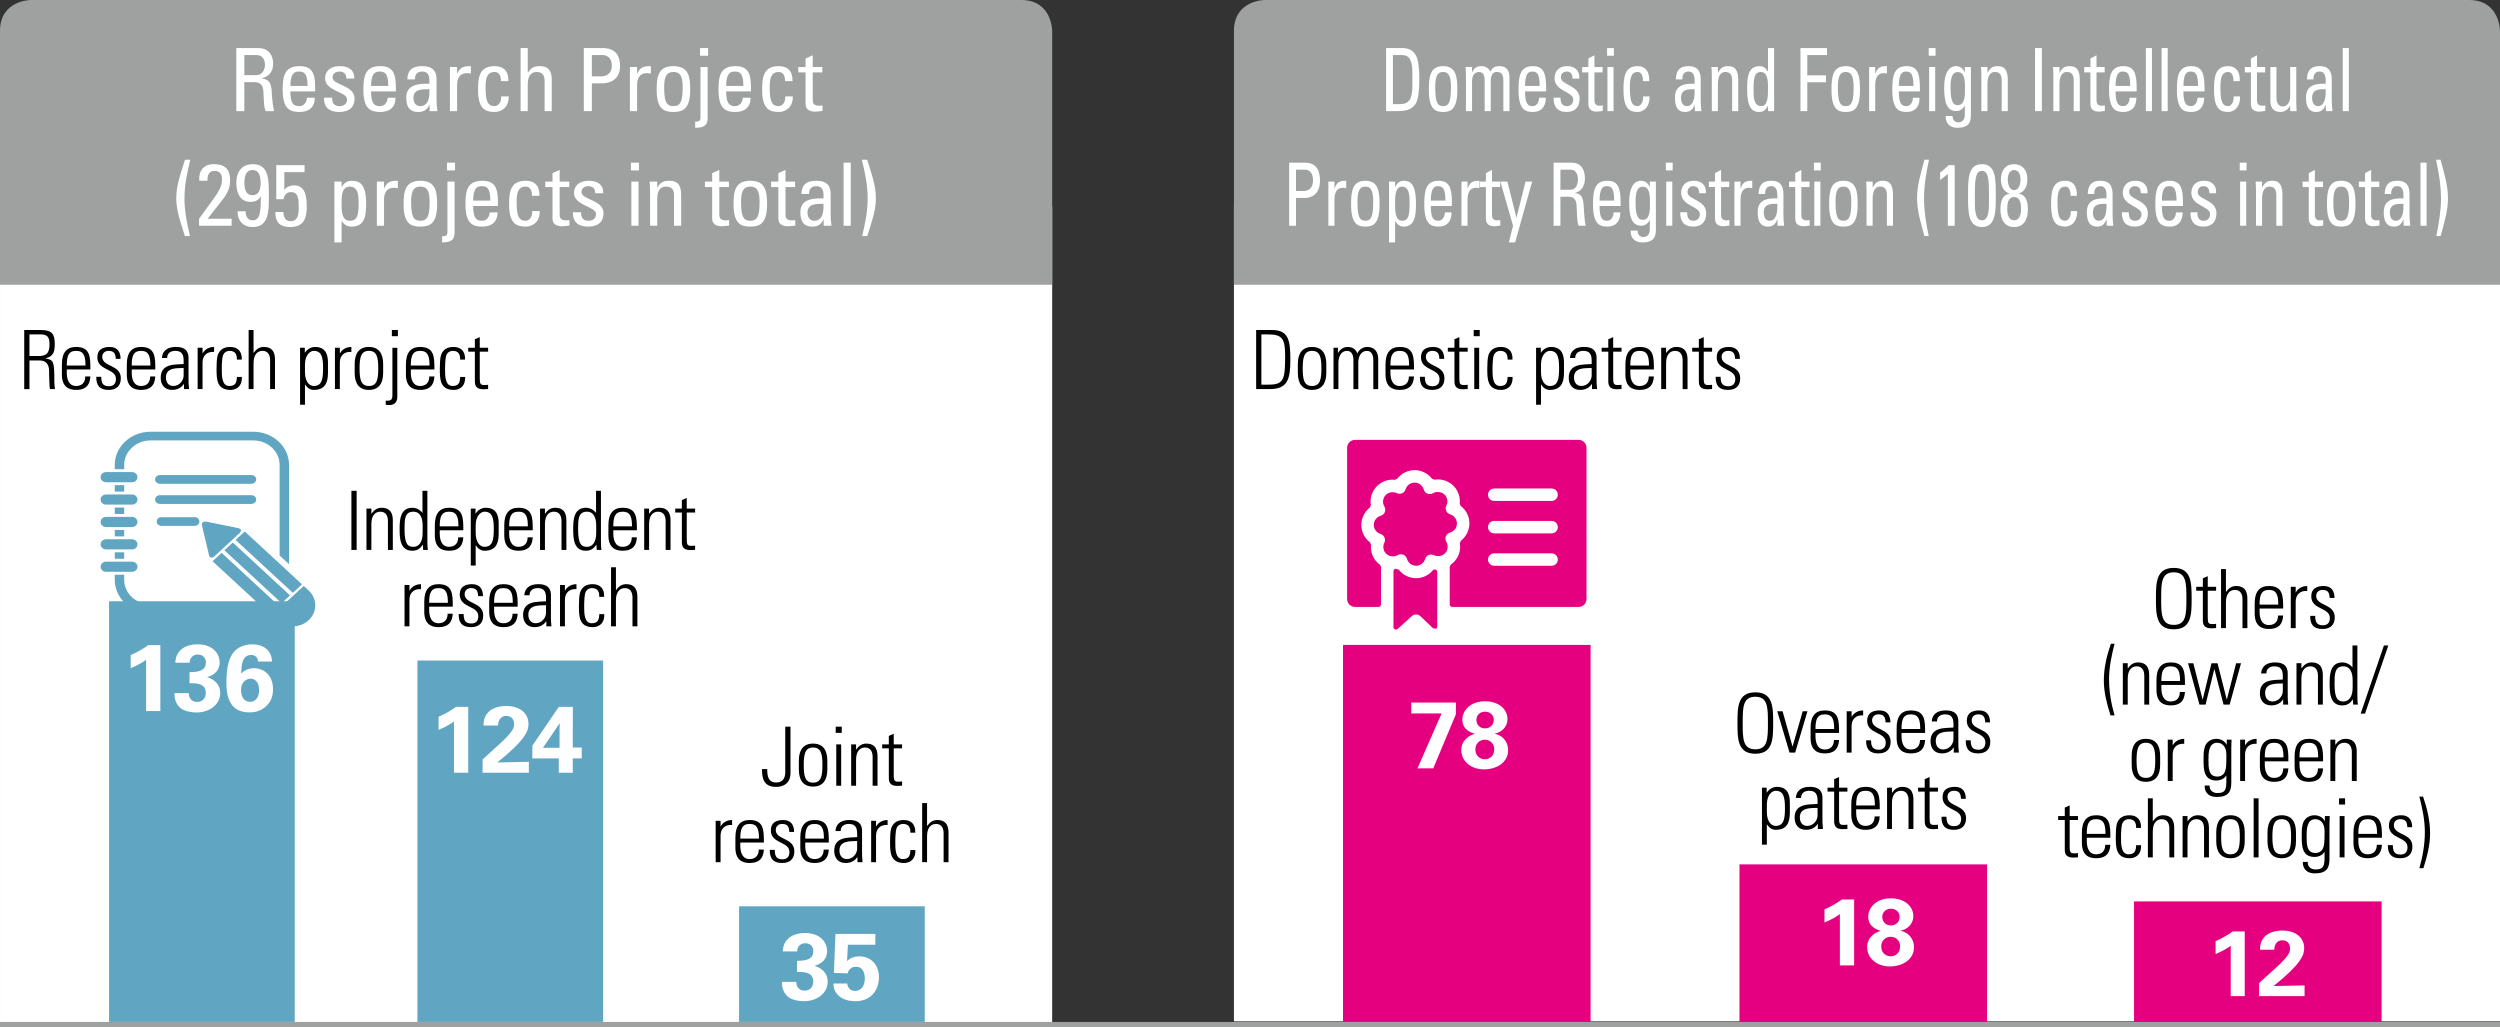 <?xml version="1.0" encoding="utf-8"?>
<!-- Generator: Adobe Illustrator 16.0.0, SVG Export Plug-In . SVG Version: 6.00 Build 0)  -->
<!DOCTYPE svg PUBLIC "-//W3C//DTD SVG 1.1//EN" "http://www.w3.org/Graphics/SVG/1.1/DTD/svg11.dtd">
<svg version="1.1" id="레이어_1" xmlns="http://www.w3.org/2000/svg" xmlns:xlink="http://www.w3.org/1999/xlink" x="0px"
	 y="0px" width="458px" height="188.221px" viewBox="0 0 458 188.221" enable-background="new 0 0 458 188.221"
	 xml:space="preserve">
<rect x="0" y="0" width="458" height="188.221" fill="#333333" stroke="none"/>
<rect x="226.058" y="37.822" fill="#FFFFFF" width="231.942" height="149.286"/>
<rect x="0.002" y="37.822" fill="#FFFFFF" width="192.756" height="149.897"/>
<rect x="390.957" y="165.139" fill="#E4007F" width="45.354" height="22.678"/>
<rect x="318.672" y="158.354" fill="#E4007F" width="45.355" height="29.479"/>
<rect x="246.041" y="118.149" fill="#E4007F" width="45.354" height="69.07"/>
<g>
	<defs>
		<rect id="SVGID_1_" width="458" height="188.221"/>
	</defs>
	<clipPath id="SVGID_2_">
		<use xlink:href="#SVGID_1_"  overflow="visible"/>
	</clipPath>
	<path clip-path="url(#SVGID_2_)" fill="#9FA0A0" d="M231.729,0c0,0-5.67,0-5.67,5.67v46.488H458V5.67c0,0,0-5.67-5.669-5.67
		H231.729z"/>
</g>
<rect x="76.473" y="121.01" fill="#60A5C1" width="34.016" height="66.209"/>
<rect x="19.98" y="110.153" fill="#60A5C1" width="34.016" height="77.066"/>
<g>
	<defs>
		<rect id="SVGID_3_" width="458" height="188.221"/>
	</defs>
	<clipPath id="SVGID_4_">
		<use xlink:href="#SVGID_3_"  overflow="visible"/>
	</clipPath>
	<path clip-path="url(#SVGID_4_)" fill="#60A5C1" d="M35.667,96.34H29.57c-0.478,0-0.865-0.355-0.865-0.799
		c0-0.439,0.387-0.795,0.865-0.795h6.098c0.475,0,0.861,0.355,0.861,0.795C36.529,95.985,36.143,96.34,35.667,96.34"/>
	<path clip-path="url(#SVGID_4_)" fill="#60A5C1" d="M19.438,104.756c-0.557,0-1.006-0.418-1.006-0.93
		c0-0.514,0.449-0.93,1.006-0.93h4.742c0.553,0,1.006,0.416,1.006,0.93c0,0.512-0.453,0.93-1.006,0.93H19.438z"/>
	<path clip-path="url(#SVGID_4_)" fill="#60A5C1" d="M19.438,100.655c-0.557,0-1.006-0.418-1.006-0.93
		c0-0.514,0.449-0.93,1.006-0.93h4.742c0.553,0,1.006,0.416,1.006,0.93c0,0.512-0.453,0.93-1.006,0.93H19.438z"/>
	<path clip-path="url(#SVGID_4_)" fill="#60A5C1" d="M19.438,96.553c-0.557,0-1.006-0.418-1.006-0.932
		c0-0.512,0.449-0.93,1.006-0.93h4.742c0.553,0,1.006,0.418,1.006,0.93c0,0.514-0.453,0.932-1.006,0.932H19.438z"/>
	<path clip-path="url(#SVGID_4_)" fill="#60A5C1" d="M19.438,92.449c-0.557,0-1.006-0.418-1.006-0.93c0-0.511,0.449-0.93,1.006-0.93
		h4.742c0.553,0,1.006,0.419,1.006,0.93c0,0.512-0.453,0.93-1.006,0.93H19.438z"/>
	<path clip-path="url(#SVGID_4_)" fill="#60A5C1" d="M19.438,88.348c-0.557,0-1.006-0.418-1.006-0.93c0-0.514,0.449-0.93,1.006-0.93
		h4.742c0.553,0,1.006,0.416,1.006,0.93c0,0.512-0.453,0.93-1.006,0.93H19.438z"/>
</g>
<rect x="21.025" y="88.881" fill="#60A5C1" width="1.726" height="1.178"/>
<rect x="21.025" y="97.083" fill="#60A5C1" width="1.726" height="1.182"/>
<rect x="21.025" y="92.98" fill="#60A5C1" width="1.726" height="1.181"/>
<rect x="21.025" y="101.186" fill="#60A5C1" width="1.726" height="1.18"/>
<g>
	<defs>
		<rect id="SVGID_5_" width="458" height="188.221"/>
	</defs>
	<clipPath id="SVGID_6_">
		<use xlink:href="#SVGID_5_"  overflow="visible"/>
	</clipPath>
	<path clip-path="url(#SVGID_6_)" fill="#60A5C1" d="M43.633,96.75c0.559,0.113,0.685,0.514,0.279,0.887l-4.662,4.309
		c-0.406,0.375-0.838,0.256-0.959-0.26l-1.283-5.389c-0.123-0.518,0.232-0.846,0.793-0.732L43.633,96.75z"/>
	<path clip-path="url(#SVGID_6_)" fill="#60A5C1" d="M49.742,112.801l0.894,0.824c1.627,1.506,4.27,1.506,5.901,0
		c1.629-1.504,1.629-3.947,0-5.453l-0.893-0.824L49.742,112.801z"/>
</g>
<polygon fill="#60A5C1" points="41.109,100.813 51.593,110.499 53.13,109.079 42.648,99.393 "/>
<polygon fill="#60A5C1" points="38.939,102.819 49.421,112.506 51.083,110.973 40.597,101.286 "/>
<polygon fill="#60A5C1" points="44.84,97.366 43.16,98.918 53.645,108.606 55.324,107.053 "/>
<g>
	<defs>
		<rect id="SVGID_7_" width="458" height="188.221"/>
	</defs>
	<clipPath id="SVGID_8_">
		<use xlink:href="#SVGID_7_"  overflow="visible"/>
	</clipPath>
	<path clip-path="url(#SVGID_8_)" fill="#60A5C1" d="M52.953,85.164c0-3.348-2.947-6.07-6.57-6.07H27.596
		c-3.621,0-6.571,2.723-6.571,6.07v0.791h1.727v-0.791c0-2.469,2.172-4.477,4.844-4.477h18.787c2.672,0,4.845,2.008,4.845,4.477
		v16.6l1.725,1.596V85.164z"/>
	<path clip-path="url(#SVGID_8_)" fill="#60A5C1" d="M27.596,110.719c-2.672,0-4.844-2.008-4.844-4.477v-0.953h-1.726v0.953
		c0,3.348,2.947,6.07,6.57,6.07h18.789c0.375,0,0.744-0.035,1.104-0.092l-1.627-1.502H27.596z"/>
	<path clip-path="url(#SVGID_8_)" fill="#60A5C1" d="M46.072,88.629H29.281c-0.477,0-0.863-0.355-0.863-0.797
		c0-0.439,0.386-0.797,0.863-0.797h16.791c0.475,0,0.861,0.357,0.861,0.797C46.933,88.273,46.547,88.629,46.072,88.629"/>
	<path clip-path="url(#SVGID_8_)" fill="#60A5C1" d="M46.072,92.316H29.281c-0.477,0-0.863-0.355-0.863-0.797
		s0.386-0.797,0.863-0.797h16.791c0.475,0,0.861,0.355,0.861,0.797S46.547,92.316,46.072,92.316"/>
</g>
<rect x="135.4" y="166.038" fill="#60A5C1" width="34.016" height="21.182"/>
<g>
	<defs>
		<rect id="SVGID_9_" width="458" height="188.221"/>
	</defs>
	<clipPath id="SVGID_10_">
		<use xlink:href="#SVGID_9_"  overflow="visible"/>
	</clipPath>
	<path clip-path="url(#SVGID_10_)" fill="#9FA0A0" d="M5.672,0C5.672,0,0,0,0,5.67v46.488h192.758V5.67c0,0,0-5.67-5.668-5.67H5.672
		z"/>
	<path clip-path="url(#SVGID_10_)" fill="#E4007F" d="M264.881,98.249c0.129-0.328,0.408-0.582,0.748-0.678
		c0.762-0.217,1.279-0.893,1.279-1.676c0-0.768-0.5-1.436-1.242-1.665c-0.322-0.098-0.582-0.33-0.717-0.639
		c-0.133-0.309-0.121-0.655,0.025-0.959c0.33-0.666,0.211-1.465-0.299-1.994c-0.537-0.553-1.494-0.678-2.154-0.281
		c-0.303,0.178-0.686,0.209-1.008,0.082c-0.328-0.133-0.582-0.412-0.678-0.75c-0.219-0.762-0.891-1.275-1.672-1.275
		c-0.77,0-1.439,0.5-1.664,1.242c-0.098,0.319-0.334,0.58-0.639,0.711c-0.311,0.131-0.668,0.121-0.959-0.021
		c-0.637-0.316-1.49-0.188-1.996,0.299c-0.584,0.564-0.701,1.453-0.283,2.156c0.184,0.303,0.211,0.68,0.08,1.004
		c-0.129,0.328-0.412,0.581-0.746,0.68c-0.766,0.217-1.277,0.889-1.277,1.674c0,0.768,0.502,1.436,1.242,1.664
		c0.322,0.098,0.582,0.332,0.713,0.637c0.133,0.309,0.125,0.66-0.023,0.959c-0.332,0.666-0.209,1.469,0.301,1.996
		c0.533,0.551,1.486,0.68,2.154,0.281c0.303-0.18,0.68-0.211,1.006-0.08c0.33,0.131,0.582,0.408,0.678,0.748
		c0.217,0.764,0.891,1.277,1.676,1.277c0.768,0,1.434-0.502,1.664-1.244c0.096-0.318,0.33-0.58,0.637-0.711
		c0.305-0.131,0.666-0.123,0.959,0.023c0.238,0.119,0.508,0.18,0.779,0.18c0.457,0,0.9-0.176,1.215-0.48
		c0.584-0.566,0.703-1.453,0.281-2.152C264.779,98.948,264.75,98.581,264.881,98.249"/>
	<path clip-path="url(#SVGID_10_)" fill="#E4007F" d="M263.004,104.35c-0.184-0.066-0.383-0.01-0.51,0.135
		c-0.762,0.916-1.883,1.439-3.068,1.439c-1.232,0-2.422-0.588-3.186-1.576l-0.561-0.158c-0.227,0.027-0.396,0.225-0.396,0.453
		v10.244c0,0.182,0.105,0.346,0.271,0.416l0.186,0.041l0.307-0.117l2.604-2.369c0.43-0.393,1.139-0.381,1.559,0.018l2.322,2.217
		l0.496,0.092c0.17-0.074,0.275-0.238,0.275-0.422v-9.982C263.303,104.588,263.184,104.417,263.004,104.35"/>
	<path clip-path="url(#SVGID_10_)" fill="#E4007F" d="M289.197,80.585h-40.959c-0.797,0-1.447,0.649-1.447,1.446v27.711
		c0,0.799,0.65,1.449,1.447,1.449h4.305c0.25,0,0.457-0.205,0.457-0.457v-6.906l-0.191-0.373c-0.221-0.16-0.393-0.303-0.539-0.455
		c-0.826-0.857-1.229-2.033-1.102-3.227l-0.18-0.412c-1.014-0.762-1.592-1.93-1.592-3.203c0-1.229,0.586-2.42,1.57-3.184
		l0.174-0.433c-0.211-1.3,0.229-2.622,1.178-3.539c0.863-0.833,2.035-1.239,3.225-1.103l0.416-0.182
		c0.764-1.009,1.932-1.59,3.205-1.59c1.23,0,2.42,0.588,3.182,1.576l0.436,0.173c1.303-0.211,2.639,0.243,3.537,1.173
		c0.826,0.857,1.229,2.034,1.104,3.229l0.178,0.414c1.01,0.762,1.592,1.93,1.592,3.202c0,1.229-0.59,2.418-1.574,3.184l-0.17,0.434
		c0.209,1.297-0.23,2.619-1.178,3.537l-0.488,0.387l-0.193,0.373v6.926c0,0.252,0.203,0.457,0.457,0.457h23.152
		c0.801,0,1.447-0.65,1.447-1.449V82.031C290.645,81.234,289.998,80.585,289.197,80.585 M273.742,101.37h10.51
		c0.627,0,1.139,0.51,1.139,1.143c0,0.627-0.512,1.141-1.139,1.141h-10.51c-0.629,0-1.139-0.514-1.139-1.141
		C272.604,101.879,273.113,101.37,273.742,101.37 M284.252,97.713h-10.51c-0.629,0-1.139-0.512-1.139-1.141
		c0-0.631,0.51-1.143,1.139-1.143h10.51c0.627,0,1.139,0.512,1.139,1.143C285.391,97.202,284.879,97.713,284.252,97.713
		 M284.252,91.775h-10.51c-0.629,0-1.139-0.512-1.139-1.143c0-0.63,0.51-1.141,1.139-1.141h10.51c0.627,0,1.139,0.511,1.139,1.141
		C285.391,91.264,284.879,91.775,284.252,91.775"/>
	<path clip-path="url(#SVGID_10_)" fill="#FFFFFF" d="M405.896,172.417c1.104-0.477,2.158-1.07,3.146-1.785h2.192v11.865h-2.567
		v-9.23c-0.493,0.375-1.479,0.986-2.771,1.514V172.417z"/>
	<path clip-path="url(#SVGID_10_)" fill="#FFFFFF" d="M413.869,180.1l3.076-2.805c0.543-0.494,1.156-1.037,1.785-1.803
		c0.662-0.799,0.814-1.172,0.814-1.717c0-0.9-0.525-1.512-1.409-1.512c-1.36,0-1.479,1.393-1.496,1.732h-2.601
		c0-0.475,0-1.359,0.695-2.227c0.682-0.85,1.939-1.291,3.383-1.291c2.584,0,4.012,1.395,4.012,3.229
		c0,1.225-0.475,2.805-5.609,6.936c1.717-0.033,1.922-0.051,3.264-0.066c1.818-0.035,2.024-0.035,2.414-0.053v1.973h-8.328V180.1z"
		/>
	<line clip-path="url(#SVGID_10_)" fill="none" stroke="#9FA0A0" x1="0.001" y1="187.721" x2="458" y2="187.721"/>
	<path clip-path="url(#SVGID_10_)" fill="#FFFFFF" d="M272.034,139.098c-0.83,0-1.747-0.57-1.747-1.799
		c0-1.021,0.727-1.783,1.73-1.783c0.916,0,1.729,0.658,1.729,1.748C273.747,138.614,272.762,139.098,272.034,139.098
		 M272.034,133.44c-0.952,0-1.558-0.709-1.558-1.557c0-0.916,0.709-1.504,1.574-1.504c0.813,0,1.609,0.518,1.609,1.504
		C273.66,132.852,272.916,133.44,272.034,133.44 M270.184,134.428c-0.451,0.154-1.004,0.328-1.592,0.898
		c-0.52,0.502-0.883,1.178-0.883,2.111c0,1.938,1.695,3.512,4.152,3.512c2.369,0,4.429-1.299,4.429-3.512
		c0-0.588-0.14-1.211-0.554-1.799c-0.641-0.9-1.453-1.107-1.938-1.246c1.229-0.189,2.37-1.193,2.37-2.646
		c0-1.887-1.678-3.271-4.1-3.271c-2.941,0-4.171,1.904-4.171,3.375C267.898,133.717,269.577,134.237,270.184,134.428
		 M258.54,130.708h5.554l-4.412,10.051h2.89l4.151-9.912v-2.145h-8.183V130.708z"/>
	<path clip-path="url(#SVGID_10_)" fill="#FFFFFF" d="M346.389,175.198c-0.831,0-1.748-0.57-1.748-1.799
		c0-1.021,0.727-1.781,1.729-1.781c0.917,0,1.73,0.658,1.73,1.748C348.101,174.713,347.114,175.198,346.389,175.198
		 M346.389,169.542c-0.952,0-1.558-0.709-1.558-1.557c0-0.918,0.709-1.506,1.574-1.506c0.813,0,1.609,0.52,1.609,1.506
		C348.015,168.954,347.271,169.542,346.389,169.542 M344.537,170.528c-0.449,0.154-1.004,0.328-1.592,0.898
		c-0.519,0.502-0.882,1.176-0.882,2.111c0,1.938,1.695,3.512,4.152,3.512c2.37,0,4.429-1.297,4.429-3.512
		c0-0.588-0.139-1.211-0.554-1.799c-0.641-0.9-1.453-1.107-1.938-1.246c1.229-0.189,2.37-1.193,2.37-2.646
		c0-1.887-1.678-3.27-4.1-3.27c-2.941,0-4.169,1.902-4.169,3.373C342.254,169.819,343.932,170.336,344.537,170.528 M334.243,169.004
		c1.315-0.535,2.318-1.158,2.82-1.539v9.395h2.612v-12.076h-2.231c-1.004,0.727-2.076,1.332-3.201,1.816V169.004z"/>
	<path clip-path="url(#SVGID_10_)" fill="#FFFFFF" d="M45.811,128.575c-0.848,0-1.643-0.623-1.643-2.111
		c0-1.869,1.314-2.129,1.747-2.129c0.865,0,1.557,0.744,1.557,2.076C47.472,128.055,46.555,128.575,45.811,128.575 M49.825,121.188
		c-0.052-2.215-1.782-3.15-3.599-3.15c-0.467,0-1.73,0.053-2.785,0.848c-1.643,1.213-1.955,3.721-1.955,6.143
		c0,1.436,0,5.482,4.169,5.482c1.35,0,2.284-0.379,3.08-1.123c0.917-0.848,1.28-1.816,1.28-3.148c0-2.629-1.782-3.824-3.46-3.824
		c-1.263,0-1.938,0.572-2.37,0.969c0.035-1.244,0.086-3.391,1.816-3.391c0.641,0,1.211,0.33,1.263,1.195H49.825z M31.954,126.983
		c0,0.484,0.034,1.85,1.107,2.732c0.779,0.623,2.041,0.814,2.906,0.814c2.509,0,4.377-1.523,4.377-3.564
		c0-0.57-0.138-1.453-0.986-2.164c-0.553-0.467-1.055-0.621-1.436-0.742c0.537-0.156,2.319-0.709,2.319-2.734
		c0-1.314-0.986-3.287-4.066-3.287c-1.28,0-2.56,0.363-3.356,1.332c-0.606,0.744-0.658,1.506-0.709,2.043h2.647
		c0-1.004,0.726-1.506,1.47-1.506c0.778,0,1.488,0.484,1.488,1.436c0,1.73-1.782,1.766-2.993,1.801v2.023
		c1.263,0,2.975,0,2.975,1.781c0,0.934-0.588,1.643-1.556,1.643c-1.436,0-1.54-1.227-1.558-1.607H31.954z M23.943,122.415
		c1.315-0.535,2.318-1.158,2.82-1.539v9.395h2.612v-12.076h-2.231c-1.004,0.727-2.076,1.332-3.201,1.816V122.415z"/>
	<path clip-path="url(#SVGID_10_)" fill="#FFFFFF" d="M102.543,132.487c-0.017,0.311-0.035,1.176-0.035,1.332v3.184h-3.045
		L102.543,132.487z M102.37,138.94v2.629h2.56v-2.629h1.644v-1.99h-1.644l0.018-7.455h-2.578l-4.844,7.109v2.336H102.37z
		 M88.409,141.569h8.477v-2.006c-0.398,0.018-0.606,0.018-2.457,0.051c-1.367,0.018-1.574,0.035-3.321,0.07
		c5.224-4.203,5.709-5.813,5.709-7.059c0-1.869-1.454-3.287-4.083-3.287c-1.471,0-2.751,0.449-3.443,1.314
		c-0.709,0.883-0.709,1.783-0.709,2.266h2.647c0.017-0.346,0.138-1.764,1.522-1.764c0.9,0,1.436,0.623,1.436,1.539
		c0,0.555-0.156,0.934-0.83,1.748c-0.641,0.777-1.263,1.332-1.817,1.834l-3.131,2.854V141.569z M80.347,133.715
		c1.315-0.535,2.318-1.158,2.82-1.541v9.395h2.612v-12.074h-2.231c-1.004,0.725-2.077,1.332-3.201,1.816V133.715z"/>
	<path clip-path="url(#SVGID_10_)" fill="#FFFFFF" d="M152.671,180.184c0.018,0.449,0.07,1.193,0.675,1.92
		c0.831,0.986,2.111,1.314,3.374,1.314c3.096,0,4.307-2.318,4.307-4.375c0-2.424-1.626-3.842-3.563-3.842
		c-1.333,0-1.903,0.535-2.284,0.865l0.156-2.994h5.034v-1.971h-7.318l-0.277,7.145l2.509,0.068c0.086-0.275,0.38-1.211,1.539-1.211
		c1.16,0,1.609,1.004,1.609,2.164c0,1.59-0.847,2.266-1.782,2.266c-1.211,0-1.435-1.072-1.418-1.35H152.671z M143.243,179.874
		c0,0.482,0.035,1.85,1.107,2.732c0.779,0.623,2.042,0.813,2.907,0.813c2.508,0,4.376-1.521,4.376-3.563
		c0-0.572-0.138-1.455-0.986-2.164c-0.553-0.467-1.055-0.623-1.436-0.744c0.537-0.154,2.319-0.709,2.319-2.732
		c0-1.314-0.986-3.287-4.066-3.287c-1.28,0-2.56,0.363-3.356,1.332c-0.606,0.744-0.657,1.506-0.709,2.041h2.647
		c0-1.002,0.726-1.504,1.47-1.504c0.779,0,1.488,0.484,1.488,1.436c0,1.73-1.782,1.766-2.993,1.799v2.025
		c1.263,0,2.976,0,2.976,1.781c0,0.934-0.589,1.643-1.557,1.643c-1.436,0-1.54-1.227-1.557-1.607H143.243z"/>
	<path clip-path="url(#SVGID_10_)" fill="#FFFFFF" d="M158.881,43.243c0.704-2.256,1.584-4.528,1.584-6.912
		c0-2.464-0.88-4.752-1.6-7.072h-0.976c0.592,2.336,1.072,4.721,1.072,7.137c0,2.319-0.48,4.607-1.008,6.848H158.881z
		 M155.858,29.803h-1.312v11.553h1.312V29.803z M150.898,41.355h1.44c-0.096-0.624-0.16-1.28-0.16-1.92v-3.889
		c0-1.359-0.544-2.432-2.624-2.432c-1.712,0-2.672,0.624-2.736,2.432h1.424c-0.08-0.848,0.384-1.439,1.264-1.439
		c1.408,0,1.392,1.168,1.36,2.239c-1.84-0.048-4.24,0.064-4.24,2.513c0,1.552,0.496,2.655,2.208,2.655
		c1.008,0,1.632-0.399,2.032-1.327h0.032V41.355z M150.866,37.339c0.128,2.608-0.864,3.104-1.664,3.104
		c-0.88,0-1.264-0.704-1.264-1.488C147.938,37.243,149.618,37.355,150.866,37.339 M141.266,33.275v0.992h1.328v5.743
		c0,0.929,0.56,1.44,1.808,1.44c0.432,0,0.864-0.096,1.296-0.128v-1.008c-0.288,0.031-0.496,0.063-0.592,0.063
		c-1.2,0-1.2-0.656-1.2-1.168v-4.943h1.76v-0.992h-1.76v-2.145l-1.312,0.592v1.553H141.266z M137.458,41.515
		c1.712,0,3.072-0.512,3.072-4.079c0-2.368-0.272-4.32-3.072-4.32c-2.8,0-3.072,1.952-3.072,4.32
		C134.386,41.003,135.746,41.515,137.458,41.515 M137.458,40.443c-1.36,0-1.696-0.944-1.696-3.568c0-2.208,0.688-2.688,1.696-2.688
		c1.008,0,1.696,0.479,1.696,2.688C139.154,39.499,138.818,40.443,137.458,40.443 M129.138,33.275v0.992h1.328v5.743
		c0,0.929,0.56,1.44,1.808,1.44c0.432,0,0.864-0.096,1.296-0.128v-1.008c-0.288,0.031-0.496,0.063-0.592,0.063
		c-1.2,0-1.2-0.656-1.2-1.168v-4.943h1.76v-0.992h-1.76v-2.145l-1.312,0.592v1.553H129.138z M124.786,41.355v-5.601
		c0-1.6-0.432-2.64-2.16-2.64c-1.04,0-1.648,0.288-2.16,1.2h-0.064v-1.04h-1.392c0.048,0.56,0.08,1.12,0.08,1.68v6.4h1.312v-4.784
		c0-1.104,0.208-2.384,1.648-2.384c1.12,0,1.424,0.703,1.424,1.567v5.601H124.786z M115.586,31.211h1.472v-1.408h-1.472V31.211z
		 M116.978,33.275h-1.312v8.08h1.312V33.275z M110.563,39.051c0-2.464-4.032-2.432-4.032-3.855c0-0.704,0.544-1.088,1.248-1.088
		c0.832,0,1.28,0.447,1.264,1.296h1.456c0.112-1.601-1.12-2.288-2.56-2.288c-2.272,0-2.784,1.36-2.784,2.208
		c0,2.416,4.032,2.448,4.032,3.888c0,0.832-0.608,1.232-1.392,1.232c-1.328,0-1.344-1.088-1.344-1.553h-1.488
		c-0.048,1.856,1.04,2.624,2.784,2.624C109.347,41.515,110.563,40.827,110.563,39.051 M99.891,33.275v0.992h1.328v5.743
		c0,0.929,0.56,1.44,1.808,1.44c0.432,0,0.864-0.096,1.296-0.128v-1.008c-0.288,0.031-0.496,0.063-0.592,0.063
		c-1.2,0-1.2-0.656-1.2-1.168v-4.943h1.76v-0.992h-1.76v-2.145l-1.312,0.592v1.553H99.891z M98.819,35.867
		c0.08-1.808-0.864-2.752-2.48-2.752c-2.8,0-3.072,1.952-3.072,4.32c0,3.567,1.36,4.079,3.072,4.079
		c0.896,0,2.592-0.575,2.544-2.848h-1.376c0.048,1.456-0.864,1.776-1.168,1.776c-1.36,0-1.696-0.944-1.696-3.568
		c0-2.208,0.688-2.688,1.696-2.688c0.496,0,1.152,0.352,1.12,1.68H98.819z M91.219,37.739v-0.688c0-2.672-0.576-3.936-2.88-3.936
		c-2.8,0-3.072,1.952-3.072,4.32c0,3.567,1.36,4.079,3.072,4.079c1.696,0,2.8-0.815,2.816-2.607h-1.44
		c-0.048,0.815-0.512,1.536-1.408,1.536c-1.024,0-1.632-0.448-1.632-2.704H91.219z M86.675,36.747c0.016-2.24,0.704-2.64,1.536-2.64
		c0.96,0,1.616,0.288,1.616,2.64H86.675z M81.891,31.211h1.472v-1.408h-1.472V31.211z M81.971,42.539
		c0,0.672-0.416,0.752-0.976,0.752v1.12c1.92,0,2.288-0.656,2.288-1.936v-9.2h-1.312V42.539z M77.011,41.515
		c1.712,0,3.072-0.512,3.072-4.079c0-2.368-0.272-4.32-3.072-4.32s-3.072,1.952-3.072,4.32
		C73.939,41.003,75.299,41.515,77.011,41.515 M77.011,40.443c-1.36,0-1.696-0.944-1.696-3.568c0-2.208,0.688-2.688,1.696-2.688
		s1.696,0.479,1.696,2.688C78.707,39.499,78.371,40.443,77.011,40.443 M70.355,33.275h-1.312v8.08h1.312v-4.769
		c0-1.088,0.368-2.191,1.824-2.191c0.128,0,0.24,0.016,0.352,0.031c0.112,0.017,0.24,0.032,0.352,0.049v-1.36
		c-1.28,0-1.952,0.144-2.496,1.376h-0.032V33.275z M62.579,33.275h-1.312v11.136h1.312v-3.872h0.048
		c0.448,0.64,1.008,0.976,1.776,0.976c2.608,0,2.672-2.319,2.672-4.336c0-3.552-1.312-4.063-2.608-4.063
		c-0.848,0-1.408,0.368-1.856,1.12h-0.032V33.275z M64.099,40.443c-1.456,0-1.52-1.712-1.52-2.784c0-1.232-0.144-3.472,1.472-3.472
		c1.648,0,1.648,1.775,1.648,2.991C65.699,39.339,65.507,40.443,64.099,40.443 M50.612,30.251v6.24h1.328
		c0.128-0.736,0.56-1.296,1.36-1.296c1.376,0,1.424,1.264,1.424,2.88c0,1.088-0.096,2.448-1.488,2.448
		c-0.976,0-1.312-0.816-1.312-1.681h-1.472c0,1.488,0.432,2.752,2.736,2.752c2.784,0,3.008-2.111,3.008-3.888
		c0-2.56-0.736-3.744-2.32-3.744c-0.752,0-1.52,0.353-1.76,0.832l-0.032-0.032v-3.231h3.712v-1.28H50.612z M46.26,30.075
		c-1.472,0-2.96,0.912-2.96,3.408c0,3.04,1.664,3.504,2.544,3.504c0.848,0,1.552-0.272,1.904-1.04h0.032
		c0,2.848-0.096,4.416-1.52,4.416c-0.944,0-1.264-0.849-1.264-1.664h-1.472c-0.032,1.76,1.072,2.896,2.736,2.896
		c3.008,0,2.992-2.848,2.992-5.743C49.252,32.859,49.3,30.075,46.26,30.075 M46.26,31.147c1.264,0,1.488,1.296,1.488,2.304
		c0,1.104-0.208,2.304-1.488,2.304c-1.28,0-1.488-1.2-1.488-2.304C44.772,32.443,44.996,31.147,46.26,31.147 M42.436,41.355v-1.28
		h-4.4c2.864-3.776,4.112-4.608,4.112-7.088c0-2-0.96-2.912-2.96-2.912c-1.888,0-2.816,1.2-2.688,3.04h1.504
		c-0.016-0.896,0.192-1.809,1.296-1.809c0.944,0,1.376,0.593,1.376,1.473c0,1.92-0.96,2.752-4.208,7.296v1.28H42.436z
		 M34.804,43.243c-0.528-2.24-1.008-4.528-1.008-6.848c0-2.416,0.48-4.801,1.072-7.137h-0.976c-0.72,2.32-1.6,4.608-1.6,7.072
		c0,2.384,0.88,4.656,1.584,6.912H34.804z"/>
	<path clip-path="url(#SVGID_10_)" fill="#FFFFFF" d="M146.25,12.275v0.992h1.328v5.743c0,0.929,0.56,1.44,1.808,1.44
		c0.432,0,0.864-0.096,1.296-0.128v-1.008c-0.288,0.031-0.496,0.063-0.592,0.063c-1.2,0-1.2-0.656-1.2-1.168v-4.943h1.76v-0.992
		h-1.76v-2.145l-1.312,0.592v1.553H146.25z M145.178,14.867c0.08-1.808-0.864-2.752-2.48-2.752c-2.8,0-3.072,1.952-3.072,4.32
		c0,3.567,1.36,4.079,3.072,4.079c0.896,0,2.592-0.575,2.544-2.848h-1.376c0.048,1.456-0.864,1.776-1.168,1.776
		c-1.36,0-1.696-0.944-1.696-3.568c0-2.208,0.688-2.688,1.696-2.688c0.496,0,1.152,0.352,1.12,1.68H145.178z M137.579,16.739v-0.688
		c0-2.672-0.576-3.936-2.88-3.936c-2.8,0-3.072,1.952-3.072,4.32c0,3.567,1.36,4.079,3.072,4.079c1.696,0,2.8-0.815,2.816-2.607
		h-1.44c-0.048,0.815-0.512,1.536-1.408,1.536c-1.024,0-1.632-0.448-1.632-2.704H137.579z M133.034,15.747
		c0.016-2.24,0.704-2.64,1.536-2.64c0.96,0,1.616,0.288,1.616,2.64H133.034z M128.25,10.211h1.472V8.803h-1.472V10.211z
		 M128.331,21.539c0,0.672-0.416,0.752-0.976,0.752v1.12c1.92,0,2.288-0.656,2.288-1.936v-9.2h-1.312V21.539z M123.371,20.515
		c1.712,0,3.072-0.512,3.072-4.079c0-2.368-0.272-4.32-3.072-4.32c-2.8,0-3.072,1.952-3.072,4.32
		C120.298,20.003,121.658,20.515,123.371,20.515 M123.371,19.443c-1.36,0-1.696-0.944-1.696-3.568c0-2.208,0.688-2.688,1.696-2.688
		c1.008,0,1.696,0.479,1.696,2.688C125.066,18.499,124.73,19.443,123.371,19.443 M116.714,12.275h-1.312v8.08h1.312v-4.769
		c0-1.088,0.368-2.191,1.824-2.191c0.128,0,0.24,0.016,0.352,0.031c0.112,0.017,0.24,0.032,0.352,0.049v-1.36
		c-1.28,0-1.952,0.144-2.496,1.376h-0.032V12.275z M108.426,20.355v-5.088h1.936c1.184,0,3.232-0.545,3.232-3.169
		c0-2.72-1.664-3.296-3.216-3.296h-3.424v11.553H108.426z M108.426,10.083h2.032c0.32,0,1.632,0.176,1.632,1.937
		c0,1.808-1.44,1.968-2.048,1.968h-1.616V10.083z M101.083,20.355v-5.729c0-1.824-0.768-2.512-2.144-2.512
		c-1.056,0-1.664,0.256-2.192,1.2h-0.064V8.803h-1.312v11.553h1.312v-4.752c0-1.36,0.336-2.416,1.648-2.416
		c1.12,0,1.44,0.703,1.44,1.695v5.473H101.083z M93.131,14.867c0.08-1.808-0.864-2.752-2.48-2.752c-2.8,0-3.072,1.952-3.072,4.32
		c0,3.567,1.36,4.079,3.072,4.079c0.896,0,2.592-0.575,2.544-2.848h-1.376c0.048,1.456-0.864,1.776-1.168,1.776
		c-1.36,0-1.696-0.944-1.696-3.568c0-2.208,0.688-2.688,1.696-2.688c0.496,0,1.152,0.352,1.12,1.68H93.131z M83.739,12.275h-1.312
		v8.08h1.312v-4.769c0-1.088,0.368-2.191,1.824-2.191c0.128,0,0.24,0.016,0.352,0.031c0.112,0.017,0.24,0.032,0.352,0.049v-1.36
		c-1.28,0-1.952,0.144-2.496,1.376h-0.032V12.275z M78.699,20.355h1.44c-0.096-0.624-0.16-1.28-0.16-1.92v-3.889
		c0-1.359-0.544-2.432-2.624-2.432c-1.712,0-2.672,0.624-2.736,2.432h1.424c-0.08-0.848,0.384-1.439,1.264-1.439
		c1.408,0,1.392,1.168,1.36,2.239c-1.84-0.048-4.24,0.064-4.24,2.513c0,1.552,0.496,2.655,2.208,2.655
		c1.008,0,1.632-0.399,2.032-1.327h0.032V20.355z M78.667,16.339c0.128,2.608-0.864,3.104-1.664,3.104
		c-0.88,0-1.264-0.704-1.264-1.488C75.739,16.243,77.419,16.355,78.667,16.339 M72.523,16.739v-0.688
		c0-2.672-0.576-3.936-2.88-3.936c-2.8,0-3.072,1.952-3.072,4.32c0,3.567,1.36,4.079,3.072,4.079c1.696,0,2.8-0.815,2.816-2.607
		h-1.44c-0.048,0.815-0.512,1.536-1.408,1.536c-1.024,0-1.632-0.448-1.632-2.704H72.523z M67.979,15.747
		c0.016-2.24,0.704-2.64,1.536-2.64c0.96,0,1.616,0.288,1.616,2.64H67.979z M64.956,18.051c0-2.464-4.032-2.432-4.032-3.855
		c0-0.704,0.544-1.088,1.248-1.088c0.832,0,1.28,0.447,1.264,1.296h1.456c0.112-1.601-1.12-2.288-2.56-2.288
		c-2.272,0-2.784,1.36-2.784,2.208c0,2.416,4.032,2.448,4.032,3.888c0,0.832-0.608,1.232-1.392,1.232
		c-1.328,0-1.344-1.088-1.344-1.553h-1.488c-0.048,1.856,1.04,2.624,2.784,2.624C63.739,20.515,64.956,19.827,64.956,18.051
		 M57.739,16.739v-0.688c0-2.672-0.576-3.936-2.88-3.936c-2.8,0-3.072,1.952-3.072,4.32c0,3.567,1.36,4.079,3.072,4.079
		c1.696,0,2.8-0.815,2.816-2.607h-1.44c-0.048,0.815-0.512,1.536-1.408,1.536c-1.024,0-1.632-0.448-1.632-2.704H57.739z
		 M53.195,15.747c0.016-2.24,0.704-2.64,1.536-2.64c0.96,0,1.616,0.288,1.616,2.64H53.195z M46.491,15.043
		c0.496,0,1.632,0.064,1.744,1.472c0.128,1.536,0.032,3.04,0.448,3.841h1.536c-0.224-0.721-0.384-2.528-0.4-3.024
		c-0.08-2.32-0.56-2.768-1.888-2.976v-0.032c1.36-0.24,2.112-1.28,2.112-2.64c0-1.44-0.72-2.881-2.768-2.881h-3.984v11.553h1.472
		v-5.313H46.491z M44.763,10.083h2.224c1.136,0,1.552,0.928,1.552,1.76c0,1.009-0.512,1.92-1.568,1.92h-2.208V10.083z"/>
	<path clip-path="url(#SVGID_10_)" fill="#FFFFFF" d="M447.122,43.243c0.598-2.256,1.346-4.528,1.346-6.912
		c0-2.464-0.748-4.752-1.36-7.072h-0.83c0.505,2.336,0.912,4.721,0.912,7.137c0,2.319-0.407,4.607-0.856,6.848H447.122z
		 M444.551,29.803h-1.115v11.553h1.115V29.803z M440.335,41.355h1.224c-0.081-0.624-0.136-1.28-0.136-1.92v-3.889
		c0-1.359-0.462-2.432-2.23-2.432c-1.454,0-2.271,0.624-2.325,2.432h1.211c-0.068-0.848,0.326-1.439,1.073-1.439
		c1.197,0,1.184,1.168,1.156,2.239c-1.563-0.048-3.604,0.064-3.604,2.513c0,1.552,0.422,2.655,1.877,2.655
		c0.856,0,1.387-0.399,1.727-1.327h0.027V41.355z M440.308,37.339c0.109,2.608-0.733,3.104-1.414,3.104
		c-0.748,0-1.075-0.704-1.075-1.488C437.818,37.243,439.247,37.355,440.308,37.339 M432.147,33.275v0.992h1.129v5.743
		c0,0.929,0.477,1.44,1.537,1.44c0.367,0,0.734-0.096,1.102-0.128v-1.008c-0.244,0.031-0.421,0.063-0.503,0.063
		c-1.021,0-1.021-0.656-1.021-1.168v-4.943h1.496v-0.992h-1.496v-2.145l-1.115,0.592v1.553H432.147z M428.911,41.515
		c1.456,0,2.611-0.512,2.611-4.079c0-2.368-0.231-4.32-2.611-4.32s-2.611,1.952-2.611,4.32
		C426.3,41.003,427.456,41.515,428.911,41.515 M428.911,40.443c-1.156,0-1.441-0.944-1.441-3.568c0-2.208,0.585-2.688,1.441-2.688
		s1.441,0.479,1.441,2.688C430.353,39.499,430.066,40.443,428.911,40.443 M421.839,33.275v0.992h1.129v5.743
		c0,0.929,0.476,1.44,1.537,1.44c0.367,0,0.734-0.096,1.102-0.128v-1.008c-0.245,0.031-0.422,0.063-0.504,0.063
		c-1.02,0-1.02-0.656-1.02-1.168v-4.943h1.496v-0.992h-1.496v-2.145l-1.115,0.592v1.553H421.839z M418.14,41.355v-5.601
		c0-1.6-0.367-2.64-1.836-2.64c-0.884,0-1.399,0.288-1.836,1.2h-0.054v-1.04h-1.184c0.041,0.56,0.068,1.12,0.068,1.68v6.4h1.115
		v-4.784c0-1.104,0.177-2.384,1.4-2.384c0.952,0,1.21,0.703,1.21,1.567v5.601H418.14z M410.32,31.211h1.252v-1.408h-1.252V31.211z
		 M411.504,33.275h-1.115v8.08h1.115V33.275z M406.051,39.051c0-2.464-3.427-2.432-3.427-3.855c0-0.704,0.462-1.088,1.06-1.088
		c0.708,0,1.088,0.447,1.075,1.296h1.237c0.096-1.601-0.952-2.288-2.177-2.288c-1.931,0-2.365,1.36-2.365,2.208
		c0,2.416,3.427,2.448,3.427,3.888c0,0.832-0.517,1.232-1.183,1.232c-1.13,0-1.143-1.088-1.143-1.553h-1.265
		c-0.041,1.856,0.884,2.624,2.366,2.624C405.017,41.515,406.051,40.827,406.051,39.051 M399.917,37.739v-0.688
		c0-2.672-0.489-3.936-2.448-3.936c-2.38,0-2.611,1.952-2.611,4.32c0,3.567,1.156,4.079,2.611,4.079c1.442,0,2.38-0.815,2.395-2.607
		h-1.225c-0.041,0.815-0.435,1.536-1.197,1.536c-0.869,0-1.387-0.448-1.387-2.704H399.917z M396.055,36.747
		c0.013-2.24,0.598-2.64,1.305-2.64c0.816,0,1.374,0.288,1.374,2.64H396.055z M393.484,39.051c0-2.464-3.428-2.432-3.428-3.855
		c0-0.704,0.463-1.088,1.062-1.088c0.707,0,1.088,0.447,1.074,1.296h1.237c0.095-1.601-0.952-2.288-2.176-2.288
		c-1.931,0-2.366,1.36-2.366,2.208c0,2.416,3.427,2.448,3.427,3.888c0,0.832-0.517,1.232-1.183,1.232
		c-1.129,0-1.143-1.088-1.143-1.553h-1.265c-0.041,1.856,0.884,2.624,2.366,2.624C392.451,41.515,393.484,40.827,393.484,39.051
		 M385.937,41.355h1.225c-0.082-0.624-0.137-1.28-0.137-1.92v-3.889c0-1.359-0.463-2.432-2.23-2.432
		c-1.455,0-2.271,0.624-2.325,2.432h1.21c-0.068-0.848,0.326-1.439,1.074-1.439c1.197,0,1.184,1.168,1.156,2.239
		c-1.564-0.048-3.604,0.064-3.604,2.513c0,1.552,0.422,2.655,1.877,2.655c0.857,0,1.387-0.399,1.728-1.327h0.027V41.355z
		 M385.909,37.339c0.108,2.608-0.734,3.104-1.414,3.104c-0.748,0-1.074-0.704-1.074-1.488
		C383.421,37.243,384.849,37.355,385.909,37.339 M380.482,35.867c0.068-1.808-0.733-2.752-2.107-2.752
		c-2.38,0-2.611,1.952-2.611,4.32c0,3.567,1.156,4.079,2.611,4.079c0.762,0,2.203-0.575,2.162-2.848h-1.169
		c0.041,1.456-0.735,1.776-0.993,1.776c-1.156,0-1.442-0.944-1.442-3.568c0-2.208,0.585-2.688,1.442-2.688
		c0.422,0,0.979,0.352,0.952,1.68H380.482z M368.991,34.827c-0.938,0-1.169-1.2-1.169-2.016c0-0.832,0.366-1.664,1.169-1.664
		s1.17,0.832,1.17,1.664C370.161,33.627,369.93,34.827,368.991,34.827 M369.767,35.467c1.115-0.256,1.646-1.344,1.646-2.607
		c0-1.744-0.938-2.784-2.421-2.784s-2.421,1.04-2.421,2.784c0,1.264,0.53,2.352,1.646,2.607v0.017
		c-1.387,0.16-1.741,1.439-1.741,2.88c0,2,0.871,3.231,2.517,3.231s2.516-1.231,2.516-3.231c0-1.44-0.353-2.72-1.74-2.88V35.467z
		 M368.991,40.363c-0.938,0-1.265-1.024-1.265-1.984c0-0.992,0.096-2.271,1.265-2.271c1.17,0,1.265,1.279,1.265,2.271
		C370.256,39.339,369.93,40.363,368.991,40.363 M363.089,31.307c1.279,0,1.292,1.841,1.292,4.832c0,1.872,0.095,4.225-1.292,4.225
		s-1.292-2.353-1.292-4.225C361.797,33.147,361.811,31.307,363.089,31.307 M363.089,30.075c-2.584,0-2.543,2.784-2.543,5.776
		c0,2.896-0.014,5.743,2.543,5.743s2.543-2.848,2.543-5.743C365.632,32.859,365.673,30.075,363.089,30.075 M358.098,30.251h-1.074
		c-0.381,0.368-1.278,1.168-1.591,1.328v1.408l1.414-1.12v9.488h1.251V30.251z M353.338,43.243c-0.449-2.24-0.857-4.528-0.857-6.848
		c0-2.416,0.408-4.801,0.912-7.137h-0.83c-0.611,2.32-1.359,4.608-1.359,7.072c0,2.384,0.748,4.656,1.346,6.912H353.338z
		 M346.797,41.355v-5.601c0-1.6-0.367-2.64-1.836-2.64c-0.884,0-1.401,0.288-1.836,1.2h-0.056v-1.04h-1.183
		c0.041,0.56,0.068,1.12,0.068,1.68v6.4h1.114v-4.784c0-1.104,0.178-2.384,1.401-2.384c0.952,0,1.211,0.703,1.211,1.567v5.601
		H346.797z M337.712,41.515c1.455,0,2.611-0.512,2.611-4.079c0-2.368-0.231-4.32-2.611-4.32s-2.611,1.952-2.611,4.32
		C335.101,41.003,336.257,41.515,337.712,41.515 M337.712,40.443c-1.156,0-1.442-0.944-1.442-3.568c0-2.208,0.585-2.688,1.442-2.688
		c0.856,0,1.441,0.479,1.441,2.688C339.153,39.499,338.868,40.443,337.712,40.443 M332.313,31.211h1.251v-1.408h-1.251V31.211z
		 M333.496,33.275h-1.115v8.08h1.115V33.275z M327.757,33.275v0.992h1.129v5.743c0,0.929,0.476,1.44,1.537,1.44
		c0.367,0,0.734-0.096,1.101-0.128v-1.008c-0.245,0.031-0.421,0.063-0.503,0.063c-1.02,0-1.02-0.656-1.02-1.168v-4.943h1.496v-0.992
		h-1.496v-2.145l-1.115,0.592v1.553H327.757z M325.635,41.355h1.224c-0.081-0.624-0.136-1.28-0.136-1.92v-3.889
		c0-1.359-0.462-2.432-2.229-2.432c-1.455,0-2.271,0.624-2.326,2.432h1.211c-0.068-0.848,0.326-1.439,1.074-1.439
		c1.196,0,1.183,1.168,1.155,2.239c-1.563-0.048-3.604,0.064-3.604,2.513c0,1.552,0.422,2.655,1.877,2.655
		c0.857,0,1.387-0.399,1.727-1.327h0.027V41.355z M325.607,37.339c0.109,2.608-0.733,3.104-1.414,3.104
		c-0.748,0-1.074-0.704-1.074-1.488C323.119,37.243,324.547,37.355,325.607,37.339 M318.863,33.275h-1.115v8.08h1.115v-4.769
		c0-1.088,0.313-2.191,1.55-2.191c0.108,0,0.204,0.016,0.299,0.031c0.096,0.017,0.204,0.032,0.3,0.049v-1.36
		c-1.088,0-1.66,0.144-2.122,1.376h-0.026V33.275z M313.056,33.275v0.992h1.128v5.743c0,0.929,0.477,1.44,1.537,1.44
		c0.367,0,0.735-0.096,1.103-0.128v-1.008c-0.245,0.031-0.423,0.063-0.504,0.063c-1.02,0-1.02-0.656-1.02-1.168v-4.943h1.496v-0.992
		H315.3v-2.145l-1.116,0.592v1.553H313.056z M312.58,39.051c0-2.464-3.428-2.432-3.428-3.855c0-0.704,0.463-1.088,1.061-1.088
		c0.708,0,1.088,0.447,1.075,1.296h1.236c0.097-1.601-0.951-2.288-2.176-2.288c-1.931,0-2.366,1.36-2.366,2.208
		c0,2.416,3.428,2.448,3.428,3.888c0,0.832-0.518,1.232-1.184,1.232c-1.129,0-1.142-1.088-1.142-1.553h-1.266
		c-0.041,1.856,0.885,2.624,2.366,2.624C311.546,41.515,312.58,40.827,312.58,39.051 M305.182,31.211h1.251v-1.408h-1.251V31.211z
		 M306.365,33.275h-1.115v8.08h1.115V33.275z M302.244,34.268h-0.027c-0.313-0.784-0.884-1.152-1.605-1.152
		c-0.558,0-2.148,0.24-2.148,3.952c0,2.399,0.367,4.288,2.23,4.288c0.599,0,1.225-0.368,1.51-1.009h0.041v1.681
		c0,0.832-0.422,1.392-1.197,1.392c-0.612,0-1.033-0.416-1.047-1.168h-1.251c-0.096,1.488,0.938,2.16,2.081,2.16
		c1.509,0,2.528-0.432,2.528-2.24v-8.896h-1.114V34.268z M302.271,37.275c0,1.12,0.041,2.992-1.305,2.992
		c-0.83,0-1.333-0.608-1.333-3.2c0-1.072,0.041-2.864,1.305-2.864C302.339,34.203,302.271,36.075,302.271,37.275 M296.898,37.739
		v-0.688c0-2.672-0.488-3.936-2.447-3.936c-2.381,0-2.611,1.952-2.611,4.32c0,3.567,1.156,4.079,2.611,4.079
		c1.441,0,2.379-0.815,2.394-2.607h-1.224c-0.041,0.815-0.436,1.536-1.197,1.536c-0.87,0-1.387-0.448-1.387-2.704H296.898z
		 M293.037,36.747c0.013-2.24,0.598-2.64,1.305-2.64c0.816,0,1.374,0.288,1.374,2.64H293.037z M287.338,36.043
		c0.422,0,1.388,0.064,1.482,1.472c0.109,1.536,0.027,3.04,0.381,3.841h1.306c-0.19-0.721-0.326-2.528-0.34-3.024
		c-0.068-2.32-0.476-2.768-1.604-2.976v-0.032c1.155-0.24,1.795-1.28,1.795-2.64c0-1.44-0.611-2.881-2.353-2.881h-3.388v11.553
		h1.252v-5.313H287.338z M285.869,31.083h1.891c0.966,0,1.318,0.928,1.318,1.76c0,1.009-0.435,1.92-1.332,1.92h-1.877V31.083z
		 M276.16,33.275h-1.293l2.326,8.08l-0.775,3.056h1.156l3.113-11.136h-1.21l-1.646,6.576h-0.027L276.16,33.275z M271.087,33.275
		v0.992h1.129v5.743c0,0.929,0.476,1.44,1.536,1.44c0.367,0,0.734-0.096,1.102-0.128v-1.008c-0.244,0.031-0.422,0.063-0.503,0.063
		c-1.021,0-1.021-0.656-1.021-1.168v-4.943h1.496v-0.992h-1.496v-2.145l-1.114,0.592v1.553H271.087z M268.855,33.275h-1.115v8.08
		h1.115v-4.769c0-1.088,0.313-2.191,1.551-2.191c0.109,0,0.205,0.016,0.299,0.031c0.096,0.017,0.205,0.032,0.3,0.049v-1.36
		c-1.088,0-1.659,0.144-2.121,1.376h-0.028V33.275z M265.986,37.739v-0.688c0-2.672-0.49-3.936-2.447-3.936
		c-2.381,0-2.611,1.952-2.611,4.32c0,3.567,1.156,4.079,2.611,4.079c1.441,0,2.38-0.815,2.393-2.607h-1.224
		c-0.04,0.815-0.435,1.536-1.196,1.536c-0.871,0-1.388-0.448-1.388-2.704H265.986z M262.124,36.747
		c0.014-2.24,0.599-2.64,1.306-2.64c0.816,0,1.374,0.288,1.374,2.64H262.124z M255.583,33.275h-1.115v11.136h1.115v-3.872h0.041
		c0.38,0.64,0.856,0.976,1.509,0.976c2.217,0,2.271-2.319,2.271-4.336c0-3.552-1.115-4.063-2.217-4.063
		c-0.721,0-1.197,0.368-1.578,1.12h-0.026V33.275z M256.875,40.443c-1.238,0-1.292-1.712-1.292-2.784
		c0-1.232-0.123-3.472,1.251-3.472c1.4,0,1.4,1.775,1.4,2.991C258.234,39.339,258.072,40.443,256.875,40.443 M250.129,41.515
		c1.455,0,2.611-0.512,2.611-4.079c0-2.368-0.231-4.32-2.611-4.32s-2.611,1.952-2.611,4.32
		C247.518,41.003,248.674,41.515,250.129,41.515 M250.129,40.443c-1.156,0-1.441-0.944-1.441-3.568c0-2.208,0.584-2.688,1.441-2.688
		s1.441,0.479,1.441,2.688C251.57,39.499,251.285,40.443,250.129,40.443 M244.472,33.275h-1.114v8.08h1.114v-4.769
		c0-1.088,0.313-2.191,1.55-2.191c0.109,0,0.204,0.016,0.299,0.031c0.097,0.017,0.205,0.032,0.301,0.049v-1.36
		c-1.088,0-1.66,0.144-2.122,1.376h-0.027V33.275z M237.427,41.355v-5.088h1.646c1.006,0,2.748-0.545,2.748-3.169
		c0-2.72-1.416-3.296-2.734-3.296h-2.91v11.553H237.427z M237.427,31.083h1.728c0.271,0,1.387,0.176,1.387,1.937
		c0,1.808-1.225,1.968-1.74,1.968h-1.374V31.083z"/>
	<path clip-path="url(#SVGID_10_)" fill="#FFFFFF" d="M430.306,8.803h-1.114v11.553h1.114V8.803z M426.09,20.355h1.225
		c-0.082-0.624-0.137-1.28-0.137-1.92v-3.889c0-1.359-0.463-2.432-2.23-2.432c-1.455,0-2.271,0.624-2.325,2.432h1.21
		c-0.068-0.848,0.327-1.439,1.075-1.439c1.195,0,1.183,1.168,1.155,2.239c-1.563-0.048-3.604,0.064-3.604,2.513
		c0,1.552,0.421,2.655,1.876,2.655c0.857,0,1.388-0.399,1.728-1.327h0.027V20.355z M426.063,16.339
		c0.108,2.608-0.734,3.104-1.414,3.104c-0.748,0-1.074-0.704-1.074-1.488C423.574,16.243,425.002,16.355,426.063,16.339
		 M419.562,17.635c0,1.345-0.747,1.872-1.347,1.872c-0.788,0-1.169-0.655-1.169-1.632v-5.6h-1.115v6.16
		c0,1.376,0.652,2.079,1.85,2.079c0.721,0,1.374-0.399,1.741-1.136h0.04v0.977h1.184c-0.041-0.561-0.068-1.12-0.068-1.681v-6.399
		h-1.115V17.635z M411.239,12.275v0.992h1.128v5.743c0,0.929,0.476,1.44,1.537,1.44c0.367,0,0.734-0.096,1.102-0.128v-1.008
		c-0.245,0.031-0.422,0.063-0.503,0.063c-1.02,0-1.02-0.656-1.02-1.168v-4.943h1.495v-0.992h-1.495v-2.145l-1.116,0.592v1.553
		H411.239z M410.327,14.867c0.067-1.808-0.734-2.752-2.108-2.752c-2.38,0-2.61,1.952-2.61,4.32c0,3.567,1.155,4.079,2.61,4.079
		c0.763,0,2.204-0.575,2.163-2.848h-1.17c0.041,1.456-0.734,1.776-0.993,1.776c-1.156,0-1.44-0.944-1.44-3.568
		c0-2.208,0.585-2.688,1.44-2.688c0.422,0,0.98,0.352,0.952,1.68H410.327z M403.867,16.739v-0.688c0-2.672-0.489-3.936-2.448-3.936
		c-2.38,0-2.611,1.952-2.611,4.32c0,3.567,1.156,4.079,2.611,4.079c1.442,0,2.38-0.815,2.394-2.607h-1.224
		c-0.041,0.815-0.435,1.536-1.197,1.536c-0.869,0-1.387-0.448-1.387-2.704H403.867z M400.005,15.747
		c0.014-2.24,0.598-2.64,1.306-2.64c0.816,0,1.373,0.288,1.373,2.64H400.005z M397.122,8.803h-1.115v11.553h1.115V8.803z
		 M394.239,8.803h-1.115v11.553h1.115V8.803z M391.437,16.739v-0.688c0-2.672-0.488-3.936-2.447-3.936
		c-2.38,0-2.611,1.952-2.611,4.32c0,3.567,1.156,4.079,2.611,4.079c1.441,0,2.38-0.815,2.394-2.607h-1.224
		c-0.041,0.815-0.436,1.536-1.197,1.536c-0.87,0-1.387-0.448-1.387-2.704H391.437z M387.575,15.747
		c0.014-2.24,0.598-2.64,1.306-2.64c0.816,0,1.373,0.288,1.373,2.64H387.575z M381.836,12.275v0.992h1.129v5.743
		c0,0.929,0.477,1.44,1.536,1.44c0.368,0,0.735-0.096,1.102-0.128v-1.008c-0.244,0.031-0.422,0.063-0.503,0.063
		c-1.02,0-1.02-0.656-1.02-1.168v-4.943h1.496v-0.992h-1.496v-2.145l-1.115,0.592v1.553H381.836z M381.02,20.355v-5.601
		c0-1.6-0.366-2.64-1.836-2.64c-0.884,0-1.4,0.288-1.836,1.2h-0.055v-1.04h-1.183c0.041,0.56,0.067,1.12,0.067,1.68v6.4h1.115
		v-4.784c0-1.104,0.177-2.384,1.401-2.384c0.952,0,1.211,0.703,1.211,1.567v5.601H381.02z M374.07,8.803h-1.251v11.553h1.251V8.803z
		 M367.828,20.355v-5.601c0-1.6-0.367-2.64-1.836-2.64c-0.884,0-1.401,0.288-1.836,1.2h-0.055v-1.04h-1.183
		c0.04,0.56,0.068,1.12,0.068,1.68v6.4h1.114v-4.784c0-1.104,0.178-2.384,1.401-2.384c0.951,0,1.21,0.703,1.21,1.567v5.601H367.828z
		 M359.954,13.268h-0.028c-0.312-0.784-0.884-1.152-1.604-1.152c-0.559,0-2.149,0.24-2.149,3.952c0,2.399,0.367,4.288,2.23,4.288
		c0.599,0,1.224-0.368,1.51-1.009h0.041v1.681c0,0.832-0.422,1.392-1.197,1.392c-0.612,0-1.034-0.416-1.047-1.168h-1.251
		c-0.096,1.488,0.938,2.16,2.08,2.16c1.51,0,2.53-0.432,2.53-2.24v-8.896h-1.115V13.268z M359.981,16.275
		c0,1.12,0.041,2.992-1.307,2.992c-0.829,0-1.333-0.608-1.333-3.2c0-1.072,0.041-2.864,1.307-2.864
		C360.049,13.203,359.981,15.075,359.981,16.275 M353.344,10.211h1.251V8.803h-1.251V10.211z M354.528,12.275h-1.115v8.08h1.115
		V12.275z M351.726,16.739v-0.688c0-2.672-0.489-3.936-2.447-3.936c-2.38,0-2.611,1.952-2.611,4.32c0,3.567,1.156,4.079,2.611,4.079
		c1.44,0,2.38-0.815,2.394-2.607h-1.224c-0.041,0.815-0.437,1.536-1.197,1.536c-0.871,0-1.387-0.448-1.387-2.704H351.726z
		 M347.864,15.747c0.013-2.24,0.598-2.64,1.305-2.64c0.816,0,1.374,0.288,1.374,2.64H347.864z M343.539,12.275h-1.115v8.08h1.115
		v-4.769c0-1.088,0.313-2.191,1.55-2.191c0.109,0,0.204,0.016,0.299,0.031c0.097,0.017,0.204,0.032,0.3,0.049v-1.36
		c-1.088,0-1.659,0.144-2.121,1.376h-0.027V12.275z M338.14,20.515c1.455,0,2.611-0.512,2.611-4.079c0-2.368-0.231-4.32-2.611-4.32
		s-2.611,1.952-2.611,4.32C335.528,20.003,336.684,20.515,338.14,20.515 M338.14,19.443c-1.155,0-1.441-0.944-1.441-3.568
		c0-2.208,0.585-2.688,1.441-2.688s1.441,0.479,1.441,2.688C339.581,18.499,339.296,19.443,338.14,19.443 M331.095,20.355v-5.28
		h3.428v-1.28h-3.428v-3.712h3.618v-1.28h-4.869v11.553H331.095z M323.901,13.091h-0.041c-0.382-0.64-0.857-0.976-1.511-0.976
		c-2.216,0-2.271,2.32-2.271,4.336c0,3.552,1.115,4.063,2.217,4.063c0.721,0,1.197-0.367,1.578-1.119h0.027v0.96h1.114V8.803h-1.114
		V13.091z M323.901,15.987c0,1.632,0,3.456-1.251,3.456c-1.401,0-1.401-1.76-1.401-2.977c0-2.16,0.163-3.279,1.36-3.279
		C323.846,13.188,323.901,14.915,323.901,15.987 M318.447,20.355v-5.601c0-1.6-0.367-2.64-1.836-2.64
		c-0.885,0-1.401,0.288-1.836,1.2h-0.055v-1.04h-1.183c0.04,0.56,0.068,1.12,0.068,1.68v6.4h1.114v-4.784
		c0-1.104,0.178-2.384,1.401-2.384c0.952,0,1.21,0.703,1.21,1.567v5.601H318.447z M310.478,20.355h1.225
		c-0.082-0.624-0.136-1.28-0.136-1.92v-3.889c0-1.359-0.464-2.432-2.231-2.432c-1.455,0-2.271,0.624-2.325,2.432h1.21
		c-0.067-0.848,0.326-1.439,1.074-1.439c1.197,0,1.184,1.168,1.156,2.239c-1.564-0.048-3.604,0.064-3.604,2.513
		c0,1.552,0.422,2.655,1.877,2.655c0.857,0,1.388-0.399,1.728-1.327h0.027V20.355z M310.45,16.339
		c0.108,2.608-0.734,3.104-1.414,3.104c-0.748,0-1.074-0.704-1.074-1.488C307.962,16.243,309.39,16.355,310.45,16.339
		 M302.141,14.867c0.068-1.808-0.733-2.752-2.107-2.752c-2.381,0-2.611,1.952-2.611,4.32c0,3.567,1.156,4.079,2.611,4.079
		c0.762,0,2.203-0.575,2.162-2.848h-1.169c0.041,1.456-0.735,1.776-0.993,1.776c-1.156,0-1.442-0.944-1.442-3.568
		c0-2.208,0.585-2.688,1.442-2.688c0.422,0,0.979,0.352,0.952,1.68H302.141z M294.416,10.211h1.251V8.803h-1.251V10.211z
		 M295.6,12.275h-1.115v8.08h1.115V12.275z M289.859,12.275v0.992h1.129v5.743c0,0.929,0.477,1.44,1.537,1.44
		c0.367,0,0.734-0.096,1.103-0.128v-1.008c-0.245,0.031-0.422,0.063-0.504,0.063c-1.021,0-1.021-0.656-1.021-1.168v-4.943h1.496
		v-0.992h-1.496v-2.145l-1.115,0.592v1.553H289.859z M289.385,18.051c0-2.464-3.428-2.432-3.428-3.855
		c0-0.704,0.463-1.088,1.061-1.088c0.707,0,1.088,0.447,1.075,1.296h1.237c0.095-1.601-0.952-2.288-2.176-2.288
		c-1.932,0-2.366,1.36-2.366,2.208c0,2.416,3.427,2.448,3.427,3.888c0,0.832-0.517,1.232-1.183,1.232
		c-1.13,0-1.144-1.088-1.144-1.553h-1.264c-0.041,1.856,0.884,2.624,2.366,2.624C288.352,20.515,289.385,19.827,289.385,18.051
		 M283.251,16.739v-0.688c0-2.672-0.49-3.936-2.448-3.936c-2.38,0-2.611,1.952-2.611,4.32c0,3.567,1.156,4.079,2.611,4.079
		c1.442,0,2.381-0.815,2.395-2.607h-1.225c-0.041,0.815-0.436,1.536-1.197,1.536c-0.871,0-1.387-0.448-1.387-2.704H283.251z
		 M279.389,15.747c0.014-2.24,0.598-2.64,1.305-2.64c0.816,0,1.375,0.288,1.375,2.64H279.389z M273.105,20.355v-5.44
		c0-0.304,0.055-1.104,0.381-1.424c0.3-0.288,0.422-0.304,0.844-0.304c0.896,0,1.088,0.752,1.088,1.567v5.601h1.115v-6.145
		c0-1.904-1.156-2.096-1.877-2.096c-0.625,0-1.252,0.176-1.633,1.04c-0.258-0.736-0.979-1.04-1.604-1.04
		c-0.802,0-1.387,0.304-1.713,1.168h-0.026v-1.008h-1.185c0.041,0.56,0.067,1.12,0.067,1.68v6.4h1.117v-5.44
		c0-0.304,0.053-0.784,0.258-1.184c0.162-0.305,0.625-0.544,0.965-0.544c0.897,0,1.088,0.752,1.088,1.567v5.601H273.105z
		 M264.374,20.515c1.456,0,2.612-0.512,2.612-4.079c0-2.368-0.231-4.32-2.612-4.32c-2.38,0-2.61,1.952-2.61,4.32
		C261.764,20.003,262.919,20.515,264.374,20.515 M264.374,19.443c-1.156,0-1.44-0.944-1.44-3.568c0-2.208,0.584-2.688,1.44-2.688
		s1.442,0.479,1.442,2.688C265.816,18.499,265.531,19.443,264.374,19.443 M253.93,20.355h2.258c1.713,0,2.707-0.496,3.236-1.488
		c0.408-0.769,0.6-2.192,0.6-4.656c0-0.368-0.041-2.672-0.437-3.647c-0.489-1.232-1.387-1.761-2.638-1.761h-3.02V20.355z
		 M255.182,10.083h1.646c1.305,0,1.917,0.864,1.917,3.2v2.336c0,2.688-0.639,3.456-2.381,3.456h-1.182V10.083z"/>
	<path clip-path="url(#SVGID_10_)" d="M86.996,64.428v5.417c0,0.93,0.359,1.469,1.573,1.469c0.285,0,0.585-0.016,0.855-0.046V70.49
		c-0.195,0.029-0.405,0.045-0.705,0.045c-0.72,0-0.825-0.24-0.825-1.245v-4.862h1.53V63.71h-1.53v-1.95l-0.898,0.391v1.56h-1.215
		v0.718H86.996z M85.194,65.883c0.075-1.59-0.808-2.323-2.114-2.323c-1.036,0-1.891,0.39-2.28,1.469
		c-0.194,0.569-0.224,1.756-0.224,2.506c0,1.875,0,3.898,2.564,3.898c0.705,0,2.144-0.344,2.069-2.384h-0.898
		c-0.045,0.916-0.195,1.666-1.381,1.666c-1.396,0-1.396-1.815-1.396-3.181c0-1.005,0.09-2.041,0.21-2.386
		c0.195-0.556,0.66-0.87,1.216-0.87c1.035,0,1.381,0.66,1.336,1.604H85.194z M75.264,66.965c0-1.681,0.27-2.687,1.711-2.687
		c1.441,0,1.711,1.006,1.711,2.687H75.264z M79.584,67.683c0-2.249,0-4.123-2.609-4.123c-1.696,0-2.609,1.004-2.609,3.195v1.859
		c0,2.295,1.303,2.818,2.609,2.818c1.516,0,2.504-0.628,2.609-2.459h-0.943c0.015,1.021-0.54,1.741-1.666,1.741
		c-1.426,0-1.711-1.396-1.711-2.447v-0.585H79.584z M72.894,60.455h-1.108v1.138h1.108V60.455z M71.891,63.71v8.475
		c0,0.99-0.12,1.29-1.23,1.216v0.748c0.075,0.029,0.33,0.06,0.66,0.06c1.289,0,1.468-0.973,1.468-1.528v-8.97H71.891z
		 M67.585,64.278c1.486,0,1.711,1.245,1.711,3.211c0,1.98-0.225,3.226-1.711,3.226c-1.485,0-1.711-1.245-1.711-3.226
		C65.874,65.523,66.1,64.278,67.585,64.278 M67.585,71.433c1.771,0,2.609-1.152,2.609-3.118v-1.636c0-1.966-0.838-3.119-2.609-3.119
		c-1.77,0-2.609,1.153-2.609,3.119v1.636C64.976,70.28,65.815,71.433,67.585,71.433 M62.259,63.71h-0.898v7.573h0.898v-4.874
		c0-1.276,0.84-2.041,2.115-1.937V63.56c-0.915,0-1.71,0.449-2.085,1.168h-0.03V63.71z M55.84,63.71h-0.868v10.438h0.898V70.43
		l0.03,0.016c0.465,0.719,1.02,0.987,1.576,0.987c1.935,0,2.609-1.152,2.609-3.117V66.62c0-0.992-0.015-3.061-2.384-3.061
		c-0.601,0-1.351,0.314-1.831,1.049l-0.03,0.015V63.71z M55.87,66.814c0-1.876,1.02-2.536,1.606-2.536
		c1.485,0,1.711,1.245,1.711,3.211c0,1.98-0.226,3.226-1.711,3.226c-0.826,0-1.606-0.825-1.606-2.551V66.814z M46.45,71.283v-4.755
		c0-1.695,0.826-2.25,1.636-2.25c1.051,0,1.396,0.824,1.396,1.71v5.295h0.898v-5.34c0-0.99-0.194-2.384-2.069-2.384
		c-0.81,0-1.396,0.449-1.831,1.078h-0.03v-4.183h-0.898v10.828H46.45z M44.29,65.883c0.075-1.59-0.808-2.323-2.114-2.323
		c-1.035,0-1.89,0.39-2.279,1.469c-0.195,0.569-0.225,1.756-0.225,2.506c0,1.875,0,3.898,2.564,3.898
		c0.706,0,2.144-0.344,2.069-2.384h-0.898c-0.045,0.916-0.195,1.666-1.381,1.666c-1.396,0-1.396-1.815-1.396-3.181
		c0-1.005,0.09-2.041,0.21-2.386c0.196-0.556,0.661-0.87,1.216-0.87c1.036,0,1.381,0.66,1.336,1.604H44.29z M37.105,63.71h-0.898
		v7.573h0.898v-4.874c0-1.276,0.84-2.041,2.115-1.937V63.56c-0.915,0-1.71,0.449-2.085,1.168h-0.03V63.71z M33.702,71.283h0.929
		c-0.09-0.885-0.09-1.365-0.09-1.905v-3.809c0-1.935-1.589-2.01-2.355-2.01c-1.32,0-2.444,0.568-2.519,2.024h0.958
		c0-0.901,0.661-1.306,1.486-1.306c1.201,0,1.531,0.676,1.531,1.786v0.631c-1.531,0.12-4.2-0.15-4.2,2.504
		c0,1.32,0.734,2.233,2.084,2.233c0.931,0,1.666-0.358,2.146-1.077h0.03V71.283z M33.642,68.794c0,0.99-0.84,1.921-1.876,1.921
		c-0.93,0-1.366-0.706-1.366-1.561c0-1.847,1.952-1.696,3.242-1.741V68.794z M24.131,66.965c0-1.681,0.27-2.687,1.711-2.687
		c1.44,0,1.711,1.006,1.711,2.687H24.131z M28.451,67.683c0-2.249,0-4.123-2.609-4.123c-1.696,0-2.609,1.004-2.609,3.195v1.859
		c0,2.295,1.303,2.818,2.609,2.818c1.515,0,2.504-0.628,2.609-2.459h-0.943c0.015,1.021-0.541,1.741-1.666,1.741
		c-1.426,0-1.711-1.396-1.711-2.447v-0.585H28.451z M22.136,69.289c0-2.535-3.405-2.025-3.405-3.916c0-0.675,0.51-1.095,1.156-1.095
		c1.02,0,1.276,0.51,1.321,1.47h0.883c0-1.155-0.479-2.188-1.979-2.188c-1.321,0-2.279,0.494-2.279,1.889
		c0,2.506,3.405,1.996,3.405,3.976c0,0.841-0.421,1.336-1.291,1.336c-1.156,0-1.396-0.689-1.396-1.726h-0.913
		c-0.015,1.605,0.628,2.398,2.264,2.398C21.313,71.433,22.136,70.715,22.136,69.289 M12.236,66.965c0-1.681,0.27-2.687,1.711-2.687
		s1.711,1.006,1.711,2.687H12.236z M16.556,67.683c0-2.249,0-4.123-2.609-4.123c-1.696,0-2.609,1.004-2.609,3.195v1.859
		c0,2.295,1.303,2.818,2.609,2.818c1.516,0,2.504-0.628,2.609-2.459h-0.943c0.015,1.021-0.54,1.741-1.666,1.741
		c-1.426,0-1.711-1.396-1.711-2.447v-0.585H16.556z M5.396,61.263h1.966c1.126,0,1.711,0.285,1.711,1.771
		c0,1.815-0.675,2.19-2.116,2.19H5.396V61.263z M7.212,66.033c2.085,0,1.771,2.085,1.786,2.55c0.015,0.585,0.06,2.385,0.15,2.7
		h0.913c-0.03-0.42-0.105-0.84-0.105-1.26c0-3.87-0.09-4.051-1.603-4.364v-0.03c1.453-0.329,1.678-1.229,1.678-2.58
		c0-1.906-0.524-2.594-2.609-2.594H4.438v10.828h0.958v-5.25H7.212z"/>
	<path clip-path="url(#SVGID_10_)" d="M318.802,69.289c0-2.535-3.404-2.025-3.404-3.916c0-0.675,0.51-1.095,1.155-1.095
		c1.021,0,1.276,0.51,1.321,1.47h0.883c0-1.155-0.479-2.188-1.979-2.188c-1.321,0-2.279,0.494-2.279,1.889
		c0,2.506,3.405,1.996,3.405,3.976c0,0.841-0.421,1.336-1.291,1.336c-1.156,0-1.396-0.689-1.396-1.726h-0.913
		c-0.015,1.605,0.628,2.398,2.265,2.398C317.979,71.433,318.802,70.715,318.802,69.289 M311.229,64.428v5.417
		c0,0.93,0.358,1.469,1.572,1.469c0.285,0,0.585-0.016,0.855-0.046V70.49c-0.195,0.029-0.405,0.045-0.705,0.045
		c-0.72,0-0.825-0.24-0.825-1.246v-4.861h1.53V63.71h-1.53v-1.95l-0.897,0.391v1.56h-1.216v0.718H311.229z M305.228,66.528
		c0-1.695,0.825-2.25,1.636-2.25c1.051,0,1.396,0.824,1.396,1.71v5.295h0.898v-5.34c0-0.99-0.195-2.384-2.069-2.384
		c-0.81,0-1.396,0.449-1.831,1.078h-0.029V63.71h-0.898v7.573h0.898V66.528z M298.672,66.965c0-1.681,0.271-2.687,1.711-2.687
		c1.441,0,1.711,1.006,1.711,2.687H298.672z M302.992,67.683c0-2.249,0-4.123-2.609-4.123c-1.695,0-2.609,1.004-2.609,3.195v1.859
		c0,2.295,1.305,2.818,2.609,2.818c1.517,0,2.505-0.628,2.609-2.459h-0.943c0.016,1.021-0.54,1.741-1.666,1.741
		c-1.426,0-1.711-1.396-1.711-2.447v-0.585H302.992z M294.639,64.428v5.417c0,0.93,0.359,1.469,1.573,1.469
		c0.285,0,0.585-0.016,0.854-0.046V70.49c-0.194,0.029-0.404,0.045-0.704,0.045c-0.72,0-0.825-0.24-0.825-1.246v-4.861h1.529V63.71
		h-1.529v-1.95l-0.898,0.391v1.56h-1.215v0.718H294.639z M291.654,71.283h0.929c-0.09-0.885-0.09-1.365-0.09-1.905v-3.809
		c0-1.935-1.589-2.01-2.354-2.01c-1.32,0-2.444,0.568-2.52,2.024h0.959c0-0.901,0.66-1.306,1.484-1.306
		c1.201,0,1.531,0.676,1.531,1.786v0.631c-1.529,0.12-4.199-0.15-4.199,2.504c0,1.32,0.733,2.233,2.084,2.233
		c0.931,0,1.666-0.358,2.146-1.077h0.03V71.283z M291.594,68.794c0,0.99-0.84,1.921-1.875,1.921c-0.931,0-1.365-0.706-1.365-1.561
		c0-1.847,1.951-1.696,3.24-1.741V68.794z M282.278,63.71h-0.868v10.438h0.898V70.43l0.029,0.016
		c0.465,0.719,1.02,0.987,1.576,0.987c1.936,0,2.609-1.152,2.609-3.117V66.62c0-0.992-0.016-3.061-2.385-3.061
		c-0.601,0-1.351,0.314-1.83,1.049l-0.03,0.015V63.71z M282.309,66.814c0-1.876,1.02-2.536,1.605-2.536
		c1.484,0,1.711,1.245,1.711,3.211c0,1.98-0.227,3.226-1.711,3.226c-0.826,0-1.605-0.825-1.605-2.551V66.814z M277.088,65.883
		c0.075-1.59-0.808-2.323-2.113-2.323c-1.037,0-1.891,0.39-2.279,1.469c-0.195,0.569-0.225,1.756-0.225,2.506
		c0,1.875,0,3.898,2.563,3.898c0.706,0,2.144-0.344,2.069-2.384h-0.898c-0.045,0.916-0.195,1.666-1.381,1.666
		c-1.396,0-1.396-1.815-1.396-3.181c0-1.005,0.09-2.041,0.211-2.386c0.194-0.556,0.66-0.87,1.215-0.87
		c1.037,0,1.382,0.66,1.336,1.604H277.088z M271.088,60.455h-1.107v1.138h1.107V60.455z M270.982,63.71h-0.897v7.573h0.897V63.71z
		 M266.455,64.428v5.417c0,0.93,0.359,1.469,1.573,1.469c0.284,0,0.585-0.016,0.854-0.046V70.49
		c-0.195,0.029-0.404,0.045-0.705,0.045c-0.72,0-0.824-0.24-0.824-1.246v-4.861h1.529V63.71h-1.529v-1.95l-0.898,0.391v1.56h-1.215
		v0.718H266.455z M264.623,69.289c0-2.535-3.404-2.025-3.404-3.916c0-0.675,0.51-1.095,1.155-1.095c1.021,0,1.276,0.51,1.321,1.47
		h0.883c0-1.155-0.479-2.188-1.979-2.188c-1.321,0-2.279,0.494-2.279,1.889c0,2.506,3.404,1.996,3.404,3.976
		c0,0.841-0.42,1.336-1.291,1.336c-1.154,0-1.396-0.689-1.396-1.726h-0.913c-0.016,1.605,0.629,2.398,2.264,2.398
		C263.801,71.433,264.623,70.715,264.623,69.289 M254.725,66.965c0-1.681,0.27-2.687,1.711-2.687c1.439,0,1.711,1.006,1.711,2.687
		H254.725z M259.044,67.683c0-2.249,0-4.123-2.608-4.123c-1.696,0-2.609,1.004-2.609,3.195v1.859c0,2.295,1.303,2.818,2.609,2.818
		c1.515,0,2.504-0.628,2.608-2.459h-0.942c0.015,1.021-0.541,1.741-1.666,1.741c-1.426,0-1.711-1.396-1.711-2.447v-0.585H259.044z
		 M245.199,66.408c0-0.99,0.436-2.13,1.576-2.13c0.885,0,1.156,0.84,1.171,1.59v5.415h0.897v-4.875c0-0.99,0.436-2.13,1.576-2.13
		c0.885,0,1.156,0.84,1.172,1.59v5.415h0.897v-5.641c-0.045-1.215-0.704-2.083-1.964-2.083c-0.842,0-1.486,0.435-1.861,1.184
		c-0.254-0.749-0.943-1.184-1.725-1.184c-0.84,0-1.44,0.465-1.801,1.078h-0.029V63.71h-0.809v7.573h0.898V66.408z M240.37,64.278
		c1.485,0,1.711,1.245,1.711,3.211c0,1.98-0.226,3.226-1.711,3.226s-1.711-1.245-1.711-3.226
		C238.659,65.523,238.885,64.278,240.37,64.278 M240.37,71.433c1.771,0,2.608-1.152,2.608-3.118v-1.636
		c0-1.966-0.838-3.119-2.608-3.119s-2.608,1.153-2.608,3.119v1.636C237.762,70.28,238.6,71.433,240.37,71.433 M230.126,71.283h2.474
		c3.271,0,3.795-1.769,3.795-5.369c0-3.691-0.375-5.459-3.404-5.459h-2.864V71.283z M231.084,61.263h1.262
		c2.67,0,3.09,0.9,3.09,4.006c0,4.427-0.285,5.206-3.181,5.206h-1.171V61.263z"/>
	<path clip-path="url(#SVGID_10_)" d="M112.839,114.747v-4.756c0-1.695,0.826-2.25,1.636-2.25c1.051,0,1.396,0.824,1.396,1.711
		v5.295h0.898v-5.34c0-0.99-0.195-2.385-2.069-2.385c-0.81,0-1.396,0.449-1.831,1.078h-0.03v-4.182h-0.898v10.828H112.839z
		 M110.679,109.346c0.075-1.59-0.808-2.324-2.114-2.324c-1.035,0-1.89,0.391-2.279,1.469c-0.195,0.57-0.225,1.756-0.225,2.506
		c0,1.877,0,3.898,2.564,3.898c0.706,0,2.144-0.344,2.069-2.383h-0.898c-0.045,0.916-0.195,1.666-1.381,1.666
		c-1.396,0-1.396-1.816-1.396-3.182c0-1.004,0.09-2.041,0.21-2.385c0.195-0.557,0.661-0.871,1.216-0.871
		c1.036,0,1.381,0.66,1.336,1.605H110.679z M103.494,107.172h-0.898v7.574h0.898v-4.875c0-1.275,0.84-2.041,2.115-1.936v-0.914
		c-0.915,0-1.71,0.449-2.085,1.168h-0.03V107.172z M100.091,114.747h0.928c-0.09-0.885-0.09-1.365-0.09-1.906v-3.809
		c0-1.934-1.588-2.01-2.354-2.01c-1.32,0-2.444,0.57-2.519,2.025h0.958c0-0.902,0.661-1.307,1.486-1.307
		c1.201,0,1.531,0.676,1.531,1.787v0.631c-1.531,0.119-4.2-0.15-4.2,2.504c0,1.32,0.734,2.232,2.084,2.232
		c0.931,0,1.666-0.357,2.146-1.076h0.03V114.747z M100.031,112.256c0,0.99-0.84,1.922-1.876,1.922c-0.93,0-1.366-0.705-1.366-1.561
		c0-1.848,1.952-1.697,3.242-1.742V112.256z M90.52,110.428c0-1.682,0.27-2.688,1.711-2.688c1.44,0,1.711,1.006,1.711,2.688H90.52z
		 M94.84,111.145c0-2.248,0-4.123-2.609-4.123c-1.696,0-2.609,1.004-2.609,3.195v1.859c0,2.295,1.303,2.818,2.609,2.818
		c1.515,0,2.504-0.627,2.609-2.459h-0.943c0.015,1.021-0.541,1.742-1.666,1.742c-1.426,0-1.711-1.396-1.711-2.447v-0.586H94.84z
		 M88.525,112.752c0-2.535-3.405-2.025-3.405-3.916c0-0.676,0.51-1.096,1.156-1.096c1.02,0,1.276,0.51,1.321,1.471h0.883
		c0-1.156-0.479-2.189-1.979-2.189c-1.321,0-2.279,0.494-2.279,1.889c0,2.506,3.405,1.996,3.405,3.977
		c0,0.84-0.421,1.336-1.291,1.336c-1.156,0-1.396-0.689-1.396-1.727h-0.913c-0.015,1.605,0.628,2.398,2.264,2.398
		C87.701,114.895,88.525,114.178,88.525,112.752 M78.625,110.428c0-1.682,0.27-2.688,1.711-2.688s1.711,1.006,1.711,2.688H78.625z
		 M82.945,111.145c0-2.248,0-4.123-2.609-4.123c-1.696,0-2.609,1.004-2.609,3.195v1.859c0,2.295,1.303,2.818,2.609,2.818
		c1.516,0,2.504-0.627,2.609-2.459h-0.943c0.015,1.021-0.54,1.742-1.666,1.742c-1.426,0-1.711-1.396-1.711-2.447v-0.586H82.945z
		 M75.01,107.172h-0.898v7.574h0.898v-4.875c0-1.275,0.84-2.041,2.115-1.936v-0.914c-0.915,0-1.71,0.449-2.085,1.168h-0.03V107.172z
		"/>
	<path clip-path="url(#SVGID_10_)" d="M124.915,93.891v5.417c0,0.93,0.359,1.469,1.573,1.469c0.285,0,0.585-0.016,0.855-0.045
		v-0.777c-0.195,0.029-0.405,0.045-0.705,0.045c-0.72,0-0.825-0.24-0.825-1.246v-4.862h1.53v-0.718h-1.53v-1.95l-0.898,0.39v1.561
		H123.7v0.718H124.915z M118.913,95.991c0-1.695,0.826-2.25,1.636-2.25c1.051,0,1.396,0.825,1.396,1.711v5.295h0.898v-5.342
		c0-0.988-0.194-2.382-2.068-2.382c-0.811,0-1.396,0.449-1.832,1.078h-0.03v-0.928h-0.898v7.574h0.898V95.991z M112.359,96.428
		c0-1.682,0.27-2.688,1.711-2.688c1.44,0,1.711,1.006,1.711,2.688H112.359z M116.679,97.145c0-2.248,0-4.123-2.609-4.123
		c-1.696,0-2.609,1.004-2.609,3.195v1.859c0,2.297,1.303,2.818,2.609,2.818c1.515,0,2.504-0.627,2.609-2.459h-0.943
		c0.015,1.021-0.541,1.742-1.666,1.742c-1.426,0-1.711-1.396-1.711-2.447v-0.586H116.679z M109.316,100.747h0.868
		c-0.045-0.256-0.09-0.75-0.09-1.5v-9.329h-0.898v4.018l-0.03-0.015c-0.466-0.584-1.141-0.898-1.831-0.898
		c-2.324,0-2.324,2.474-2.324,3.929c0,1.771,0.12,3.943,2.309,3.943c0.885,0,1.456-0.373,1.921-1.092l0.03-0.016L109.316,100.747z
		 M107.56,100.178c-0.976,0-1.651-0.375-1.651-3.197c0-1.77,0-3.241,1.621-3.241c1.696,0,1.696,2.102,1.696,2.551v1.352
		C109.226,99.487,108.415,100.178,107.56,100.178 M99.834,95.991c0-1.695,0.826-2.25,1.636-2.25c1.051,0,1.396,0.825,1.396,1.711
		v5.295h0.898v-5.342c0-0.988-0.194-2.382-2.069-2.382c-0.81,0-1.396,0.449-1.831,1.078h-0.03v-0.928h-0.898v7.574h0.898V95.991z
		 M93.279,96.428c0-1.682,0.27-2.688,1.711-2.688c1.441,0,1.711,1.006,1.711,2.688H93.279z M97.599,97.145
		c0-2.248,0-4.123-2.609-4.123c-1.696,0-2.609,1.004-2.609,3.195v1.859c0,2.297,1.304,2.818,2.609,2.818
		c1.516,0,2.505-0.627,2.609-2.459h-0.943c0.015,1.021-0.54,1.742-1.666,1.742c-1.426,0-1.711-1.396-1.711-2.447v-0.586H97.599z
		 M87.115,93.173h-0.869v10.437h0.899v-3.717l0.03,0.014c0.465,0.721,1.02,0.988,1.575,0.988c1.936,0,2.61-1.152,2.61-3.117v-1.695
		c0-0.99-0.015-3.06-2.384-3.06c-0.601,0-1.351,0.314-1.831,1.048l-0.03,0.016V93.173z M87.145,96.276
		c0-1.875,1.02-2.536,1.605-2.536c1.486,0,1.711,1.247,1.711,3.211c0,1.98-0.225,3.227-1.711,3.227
		c-0.825,0-1.605-0.826-1.605-2.551V96.276z M80.56,96.428c0-1.682,0.27-2.688,1.711-2.688s1.711,1.006,1.711,2.688H80.56z
		 M84.88,97.145c0-2.248,0-4.123-2.609-4.123c-1.696,0-2.609,1.004-2.609,3.195v1.859c0,2.297,1.303,2.818,2.609,2.818
		c1.516,0,2.504-0.627,2.609-2.459h-0.943c0.015,1.021-0.541,1.742-1.666,1.742c-1.426,0-1.711-1.396-1.711-2.447v-0.586H84.88z
		 M77.517,100.747h0.868c-0.045-0.256-0.09-0.75-0.09-1.5v-9.329h-0.898v4.018l-0.03-0.015c-0.465-0.584-1.141-0.898-1.831-0.898
		c-2.324,0-2.324,2.474-2.324,3.929c0,1.771,0.12,3.943,2.309,3.943c0.885,0,1.456-0.373,1.921-1.092l0.03-0.016L77.517,100.747z
		 M75.761,100.178c-0.976,0-1.651-0.375-1.651-3.197c0-1.77,0-3.241,1.621-3.241c1.696,0,1.696,2.102,1.696,2.551v1.352
		C77.427,99.487,76.616,100.178,75.761,100.178 M68.035,95.991c0-1.695,0.826-2.25,1.636-2.25c1.051,0,1.396,0.825,1.396,1.711
		v5.295h0.898v-5.342c0-0.988-0.194-2.382-2.069-2.382c-0.81,0-1.395,0.449-1.831,1.078h-0.03v-0.928h-0.898v7.574h0.898V95.991z
		 M64.377,100.747h0.958V89.918h-0.958V100.747z"/>
	<path clip-path="url(#SVGID_10_)" d="M360.181,149.881c0-2.535-3.405-2.025-3.405-3.916c0-0.676,0.511-1.096,1.156-1.096
		c1.021,0,1.276,0.51,1.321,1.471h0.883c0-1.156-0.479-2.189-1.979-2.189c-1.321,0-2.279,0.494-2.279,1.889
		c0,2.506,3.405,1.996,3.405,3.977c0,0.84-0.42,1.336-1.291,1.336c-1.156,0-1.396-0.691-1.396-1.727h-0.913
		c-0.015,1.605,0.629,2.398,2.265,2.398C359.357,152.024,360.181,151.307,360.181,149.881 M352.607,145.02v5.416
		c0,0.93,0.359,1.469,1.573,1.469c0.285,0,0.585-0.016,0.855-0.045v-0.779c-0.195,0.031-0.405,0.045-0.705,0.045
		c-0.721,0-0.825-0.238-0.825-1.244v-4.861h1.53v-0.719h-1.53v-1.949l-0.898,0.389v1.561h-1.215v0.719H352.607z M346.605,147.12
		c0-1.695,0.826-2.25,1.637-2.25c1.051,0,1.396,0.824,1.396,1.709v5.295h0.898v-5.34c0-0.99-0.194-2.383-2.069-2.383
		c-0.81,0-1.395,0.449-1.831,1.078h-0.03v-0.928h-0.897v7.572h0.897V147.12z M340.052,147.557c0-1.682,0.271-2.688,1.711-2.688
		s1.71,1.006,1.71,2.688H340.052z M344.372,148.274c0-2.248,0-4.123-2.609-4.123c-1.696,0-2.61,1.004-2.61,3.195v1.859
		c0,2.295,1.305,2.818,2.61,2.818c1.515,0,2.504-0.627,2.609-2.459h-0.944c0.015,1.021-0.54,1.742-1.665,1.742
		c-1.426,0-1.711-1.396-1.711-2.447v-0.586H344.372z M336.018,145.02v5.416c0,0.93,0.36,1.469,1.574,1.469
		c0.285,0,0.585-0.016,0.855-0.045v-0.779c-0.195,0.031-0.405,0.045-0.705,0.045c-0.721,0-0.825-0.238-0.825-1.244v-4.861h1.53
		v-0.719h-1.53v-1.949l-0.899,0.389v1.561h-1.215v0.719H336.018z M333.034,151.874h0.928c-0.09-0.885-0.09-1.363-0.09-1.904v-3.809
		c0-1.934-1.589-2.01-2.354-2.01c-1.32,0-2.443,0.57-2.519,2.025h0.958c0-0.9,0.66-1.307,1.485-1.307c1.2,0,1.531,0.676,1.531,1.787
		v0.629c-1.531,0.121-4.2-0.148-4.2,2.504c0,1.322,0.733,2.234,2.083,2.234c0.932,0,1.666-0.359,2.147-1.078h0.03V151.874z
		 M332.974,149.385c0,0.99-0.841,1.922-1.876,1.922c-0.931,0-1.366-0.705-1.366-1.563c0-1.844,1.951-1.695,3.242-1.74V149.385z
		 M323.657,144.301h-0.868v10.438h0.897v-3.717l0.03,0.014c0.465,0.719,1.021,0.988,1.576,0.988c1.935,0,2.608-1.152,2.608-3.117
		v-1.695c0-0.99-0.015-3.061-2.384-3.061c-0.6,0-1.351,0.314-1.831,1.049l-0.029,0.014V144.301z M323.687,147.405
		c0-1.875,1.021-2.535,1.606-2.535c1.485,0,1.711,1.246,1.711,3.211c0,1.98-0.226,3.227-1.711,3.227
		c-0.826,0-1.606-0.826-1.606-2.553V147.405z"/>
	<path clip-path="url(#SVGID_10_)" d="M364.621,135.881c0-2.535-3.405-2.025-3.405-3.916c0-0.676,0.51-1.096,1.156-1.096
		c1.021,0,1.275,0.51,1.32,1.471h0.884c0-1.156-0.479-2.189-1.979-2.189c-1.321,0-2.279,0.494-2.279,1.889
		c0,2.506,3.405,1.996,3.405,3.977c0,0.84-0.42,1.336-1.291,1.336c-1.156,0-1.396-0.691-1.396-1.727h-0.913
		c-0.016,1.605,0.629,2.398,2.264,2.398C363.798,138.024,364.621,137.307,364.621,135.881 M357.933,137.874h0.928
		c-0.09-0.885-0.09-1.363-0.09-1.904v-3.809c0-1.934-1.588-2.01-2.354-2.01c-1.321,0-2.444,0.568-2.52,2.025h0.958
		c0-0.902,0.661-1.307,1.486-1.307c1.201,0,1.531,0.676,1.531,1.785v0.631c-1.531,0.121-4.2-0.148-4.2,2.504
		c0,1.322,0.734,2.234,2.084,2.234c0.931,0,1.666-0.359,2.146-1.078h0.03V137.874z M357.873,135.385c0,0.99-0.84,1.922-1.876,1.922
		c-0.931,0-1.366-0.705-1.366-1.563c0-1.846,1.951-1.695,3.242-1.74V135.385z M348.361,133.557c0-1.682,0.271-2.688,1.711-2.688
		s1.711,1.006,1.711,2.688H348.361z M352.682,134.274c0-2.248,0-4.123-2.609-4.123c-1.695,0-2.609,1.004-2.609,3.195v1.859
		c0,2.295,1.304,2.818,2.609,2.818c1.516,0,2.505-0.627,2.609-2.459h-0.943c0.015,1.021-0.54,1.742-1.666,1.742
		c-1.426,0-1.711-1.396-1.711-2.447v-0.586H352.682z M346.367,135.881c0-2.535-3.405-2.025-3.405-3.916
		c0-0.676,0.51-1.096,1.155-1.096c1.021,0,1.276,0.51,1.321,1.471h0.884c0-1.156-0.479-2.189-1.979-2.189
		c-1.321,0-2.279,0.494-2.279,1.889c0,2.506,3.405,1.996,3.405,3.977c0,0.84-0.421,1.336-1.291,1.336
		c-1.156,0-1.396-0.691-1.396-1.727h-0.913c-0.016,1.605,0.628,2.398,2.264,2.398C345.543,138.024,346.367,137.307,346.367,135.881
		 M339.212,130.301h-0.898v7.572h0.898V133c0-1.275,0.84-2.041,2.115-1.936v-0.914c-0.915,0-1.71,0.449-2.085,1.168h-0.03V130.301z
		 M332.597,133.557c0-1.682,0.271-2.688,1.711-2.688c1.441,0,1.711,1.006,1.711,2.688H332.597z M336.917,134.274
		c0-2.248,0-4.123-2.609-4.123c-1.696,0-2.608,1.004-2.608,3.195v1.859c0,2.295,1.303,2.818,2.608,2.818
		c1.517,0,2.504-0.627,2.609-2.459h-0.943c0.016,1.021-0.541,1.742-1.666,1.742c-1.426,0-1.711-1.396-1.711-2.447v-0.586H336.917z
		 M326.568,130.301h-0.975l2.249,7.572h1.035l2.249-7.572h-0.87l-1.844,6.436h-0.03L326.568,130.301z M318.304,132.461
		c0,2.926,0.03,5.623,3.27,5.623c3.238,0,3.269-2.697,3.269-5.623c0-2.928-0.03-5.625-3.269-5.625
		C318.334,126.836,318.304,129.534,318.304,132.461 M319.262,132.461c0-2.883,0.03-4.816,2.312-4.816
		c2.28,0,2.311,1.934,2.311,4.816c0,2.881-0.03,4.814-2.311,4.814C319.292,137.276,319.262,135.342,319.262,132.461"/>
	<path clip-path="url(#SVGID_10_)" d="M443.229,145.936c0.54,2.129,1.005,4.303,1.005,6.508c0,2.236-0.39,4.469-1.005,6.615h0.735
		c0.658-2.07,1.228-4.199,1.228-6.391c0-2.309-0.539-4.559-1.288-6.732H443.229z M441.952,155.084c0-2.535-3.404-2.025-3.404-3.916
		c0-0.676,0.51-1.096,1.155-1.096c1.021,0,1.276,0.51,1.321,1.471h0.883c0-1.154-0.479-2.188-1.979-2.188
		c-1.321,0-2.279,0.494-2.279,1.887c0,2.506,3.405,1.996,3.405,3.977c0,0.842-0.42,1.336-1.291,1.336
		c-1.156,0-1.396-0.689-1.396-1.727h-0.913c-0.015,1.607,0.63,2.4,2.265,2.4C441.13,157.229,441.952,156.51,441.952,155.084
		 M432.053,152.76c0-1.682,0.27-2.688,1.711-2.688c1.44,0,1.711,1.006,1.711,2.688H432.053z M436.372,153.479
		c0-2.25,0-4.123-2.608-4.123c-1.696,0-2.609,1.002-2.609,3.195v1.857c0,2.295,1.303,2.82,2.609,2.82
		c1.516,0,2.504-0.629,2.608-2.459h-0.942c0.015,1.02-0.54,1.74-1.666,1.74c-1.426,0-1.711-1.396-1.711-2.447v-0.584H436.372z
		 M429.622,146.25h-1.107v1.139h1.107V146.25z M429.518,149.506h-0.898v7.572h0.898V149.506z M425.92,150.448l-0.03-0.029
		c-0.33-0.674-1.095-1.063-1.861-1.063c-1.53,0-2.054,1.182-2.129,1.498c-0.209,0.809-0.224,0.824-0.224,2.58
		c0,1.68,0.148,3.555,2.322,3.555c0.722,0,1.441-0.27,1.832-0.914h0.03c0,2.266,0.104,3.211-1.65,3.211
		c-0.842,0-1.486-0.51-1.427-1.379h-0.897c-0.061,0.766,0.313,2.096,2.203,2.096c2.161,0,2.67-0.986,2.67-2.648v-6.365
		c0-0.391,0.015-0.764,0.045-1.482h-0.884V150.448z M424.164,150.073c0.841,0,1.696,0.602,1.696,2.191
		c0,2.221-0.061,2.564-0.286,3.15c-0.135,0.359-0.614,0.855-1.364,0.855c-1.637,0-1.637-1.576-1.637-3.15
		C422.573,151.993,422.604,150.073,424.164,150.073 M418.015,150.073c1.485,0,1.711,1.246,1.711,3.211
		c0,1.982-0.226,3.227-1.711,3.227c-1.486,0-1.711-1.244-1.711-3.227C416.304,151.319,416.528,150.073,418.015,150.073
		 M418.015,157.229c1.771,0,2.608-1.154,2.608-3.119v-1.635c0-1.967-0.838-3.119-2.608-3.119c-1.771,0-2.609,1.152-2.609,3.119
		v1.635C415.405,156.075,416.243,157.229,418.015,157.229 M413.769,146.25h-0.898v10.828h0.898V146.25z M408.624,150.073
		c1.486,0,1.712,1.246,1.712,3.211c0,1.982-0.226,3.227-1.712,3.227c-1.485,0-1.711-1.244-1.711-3.227
		C406.913,151.319,407.139,150.073,408.624,150.073 M408.624,157.229c1.771,0,2.609-1.154,2.609-3.119v-1.635
		c0-1.967-0.838-3.119-2.609-3.119c-1.771,0-2.608,1.152-2.608,3.119v1.635C406.016,156.075,406.854,157.229,408.624,157.229
		 M400.749,152.323c0-1.695,0.825-2.25,1.637-2.25c1.05,0,1.395,0.826,1.395,1.711v5.295h0.899v-5.34
		c0-0.99-0.195-2.383-2.069-2.383c-0.811,0-1.396,0.449-1.831,1.078h-0.03v-0.928h-0.898v7.572h0.898V152.323z M394.39,157.079
		v-4.756c0-1.695,0.825-2.25,1.636-2.25c1.05,0,1.396,0.826,1.396,1.711v5.295h0.897v-5.34c0-0.99-0.195-2.383-2.069-2.383
		c-0.811,0-1.396,0.449-1.83,1.078h-0.03v-4.184h-0.898v10.828H394.39z M392.229,151.678c0.075-1.59-0.808-2.322-2.114-2.322
		c-1.036,0-1.89,0.389-2.279,1.467c-0.194,0.57-0.225,1.756-0.225,2.506c0,1.877,0,3.9,2.564,3.9c0.705,0,2.144-0.344,2.068-2.385
		h-0.897c-0.045,0.916-0.195,1.666-1.381,1.666c-1.396,0-1.396-1.816-1.396-3.182c0-1.004,0.09-2.041,0.21-2.385
		c0.195-0.555,0.66-0.871,1.216-0.871c1.036,0,1.382,0.66,1.336,1.605H392.229z M382.3,152.76c0-1.682,0.27-2.688,1.711-2.688
		c1.44,0,1.711,1.006,1.711,2.688H382.3z M386.619,153.479c0-2.25,0-4.123-2.608-4.123c-1.696,0-2.609,1.002-2.609,3.195v1.857
		c0,2.295,1.303,2.82,2.609,2.82c1.516,0,2.504-0.629,2.608-2.459h-0.942c0.015,1.02-0.54,1.74-1.666,1.74
		c-1.426,0-1.711-1.396-1.711-2.447v-0.584H386.619z M378.267,150.223v5.418c0,0.928,0.358,1.467,1.573,1.467
		c0.284,0,0.585-0.014,0.854-0.045v-0.777c-0.195,0.029-0.405,0.045-0.705,0.045c-0.72,0-0.825-0.24-0.825-1.246v-4.861h1.53v-0.717
		h-1.53v-1.951l-0.897,0.391v1.561h-1.215v0.717H378.267z"/>
	<path clip-path="url(#SVGID_10_)" d="M427.823,138.323c0-1.695,0.825-2.25,1.636-2.25c1.051,0,1.396,0.826,1.396,1.711v5.295h0.897
		v-5.34c0-0.99-0.195-2.383-2.069-2.383c-0.81,0-1.396,0.449-1.83,1.078h-0.03v-0.928h-0.898v7.572h0.898V138.323z M421.269,138.76
		c0-1.682,0.27-2.688,1.711-2.688c1.44,0,1.711,1.006,1.711,2.688H421.269z M425.588,139.479c0-2.25,0-4.123-2.608-4.123
		c-1.696,0-2.609,1.002-2.609,3.195v1.857c0,2.295,1.303,2.82,2.609,2.82c1.516,0,2.504-0.629,2.608-2.459h-0.942
		c0.015,1.02-0.54,1.74-1.666,1.74c-1.427,0-1.711-1.396-1.711-2.447v-0.584H425.588z M414.908,138.76
		c0-1.682,0.271-2.688,1.711-2.688c1.441,0,1.711,1.006,1.711,2.688H414.908z M419.229,139.479c0-2.25,0-4.123-2.609-4.123
		c-1.696,0-2.609,1.002-2.609,3.195v1.857c0,2.295,1.305,2.82,2.609,2.82c1.516,0,2.505-0.629,2.609-2.459h-0.943
		c0.015,1.02-0.54,1.74-1.666,1.74c-1.425,0-1.711-1.396-1.711-2.447v-0.584H419.229z M411.293,135.506h-0.897v7.572h0.897v-4.875
		c0-1.275,0.84-2.041,2.115-1.936v-0.912c-0.915,0-1.71,0.449-2.085,1.168h-0.03V135.506z M407.936,136.448l-0.03-0.029
		c-0.33-0.674-1.095-1.063-1.861-1.063c-1.53,0-2.054,1.182-2.129,1.498c-0.21,0.809-0.225,0.824-0.225,2.58
		c0,1.68,0.149,3.555,2.323,3.555c0.722,0,1.441-0.27,1.831-0.914h0.03c0,2.266,0.105,3.211-1.65,3.211
		c-0.841,0-1.485-0.51-1.426-1.379H403.9c-0.061,0.766,0.314,2.096,2.204,2.096c2.16,0,2.67-0.986,2.67-2.648v-6.365
		c0-0.391,0.015-0.764,0.045-1.482h-0.884V136.448z M406.179,136.073c0.842,0,1.696,0.602,1.696,2.191
		c0,2.221-0.06,2.564-0.285,3.15c-0.135,0.359-0.615,0.855-1.365,0.855c-1.636,0-1.636-1.576-1.636-3.15
		C404.589,137.993,404.619,136.073,406.179,136.073 M398.034,135.506h-0.898v7.572h0.898v-4.875c0-1.275,0.84-2.041,2.115-1.936
		v-0.912c-0.915,0-1.71,0.449-2.085,1.168h-0.03V135.506z M393.13,136.073c1.486,0,1.711,1.246,1.711,3.211
		c0,1.982-0.225,3.227-1.711,3.227c-1.485,0-1.711-1.244-1.711-3.227C391.419,137.319,391.645,136.073,393.13,136.073
		 M393.13,143.229c1.771,0,2.609-1.154,2.609-3.119v-1.635c0-1.967-0.838-3.119-2.609-3.119c-1.771,0-2.608,1.152-2.608,3.119v1.635
		C390.521,142.075,391.359,143.229,393.13,143.229"/>
	<path clip-path="url(#SVGID_10_)" d="M433.27,130.731l4.272-12.48h-0.809l-4.259,12.48H433.27z M431.095,129.079h0.869
		c-0.046-0.256-0.091-0.75-0.091-1.5v-9.328h-0.898v4.018l-0.03-0.016c-0.465-0.584-1.14-0.896-1.831-0.896
		c-2.324,0-2.324,2.473-2.324,3.928c0,1.771,0.12,3.945,2.31,3.945c0.886,0,1.456-0.375,1.921-1.094l0.03-0.016L431.095,129.079z
		 M429.339,128.51c-0.976,0-1.65-0.375-1.65-3.195c0-1.771,0-3.242,1.62-3.242c1.695,0,1.695,2.102,1.695,2.551v1.352
		C431.004,127.821,430.194,128.51,429.339,128.51 M421.613,124.323c0-1.695,0.825-2.25,1.636-2.25c1.051,0,1.396,0.826,1.396,1.711
		v5.295h0.897v-5.34c0-0.99-0.194-2.383-2.068-2.383c-0.812,0-1.396,0.449-1.831,1.078h-0.03v-0.93h-0.897v7.574h0.897V124.323z
		 M418.271,129.079h0.928c-0.09-0.885-0.09-1.365-0.09-1.906v-3.809c0-1.934-1.589-2.008-2.354-2.008
		c-1.32,0-2.443,0.568-2.519,2.023h0.958c0-0.9,0.66-1.307,1.486-1.307c1.201,0,1.53,0.676,1.53,1.787v0.631
		c-1.53,0.119-4.199-0.15-4.199,2.504c0,1.32,0.732,2.234,2.084,2.234c0.93,0,1.666-0.359,2.146-1.078h0.03V129.079z
		 M418.21,126.588c0,0.99-0.841,1.922-1.876,1.922c-0.931,0-1.365-0.705-1.365-1.561c0-1.846,1.95-1.697,3.241-1.742V126.588z
		 M402.94,129.079h1.125l1.589-6.48h0.03l1.665,6.48h1.125l2.084-7.574h-0.9l-1.693,6.631h-0.03l-1.681-6.631h-1.109l-1.604,6.631
		h-0.029l-1.695-6.631h-0.96L402.94,129.079z M395.965,124.76c0-1.682,0.27-2.688,1.71-2.688s1.711,1.006,1.711,2.688H395.965z
		 M400.284,125.479c0-2.25,0-4.123-2.609-4.123c-1.695,0-2.609,1.002-2.609,3.195v1.857c0,2.295,1.304,2.82,2.609,2.82
		c1.516,0,2.505-0.629,2.609-2.459h-0.943c0.015,1.02-0.54,1.74-1.666,1.74c-1.426,0-1.71-1.396-1.71-2.447v-0.584H400.284z
		 M389.8,124.323c0-1.695,0.824-2.25,1.636-2.25c1.05,0,1.396,0.826,1.396,1.711v5.295h0.898v-5.34c0-0.99-0.195-2.383-2.069-2.383
		c-0.811,0-1.396,0.449-1.831,1.078H389.8v-0.93h-0.898v7.574h0.898V124.323z M386.709,117.936
		c-0.749,2.174-1.287,4.424-1.287,6.732c0,2.191,0.568,4.32,1.228,6.391h0.735c-0.615-2.146-1.006-4.379-1.006-6.615
		c0-2.205,0.466-4.379,1.006-6.508H386.709z"/>
	<path clip-path="url(#SVGID_10_)" d="M427.727,113.084c0-2.535-3.405-2.025-3.405-3.916c0-0.676,0.51-1.096,1.155-1.096
		c1.021,0,1.275,0.51,1.32,1.471h0.885c0-1.154-0.479-2.188-1.979-2.188c-1.321,0-2.28,0.494-2.28,1.887
		c0,2.506,3.405,1.996,3.405,3.979c0,0.84-0.42,1.334-1.291,1.334c-1.155,0-1.395-0.689-1.395-1.727h-0.914
		c-0.016,1.607,0.629,2.4,2.264,2.4C426.902,115.229,427.727,114.51,427.727,113.084 M420.571,107.504h-0.899v7.574h0.899v-4.875
		c0-1.275,0.84-2.041,2.115-1.936v-0.912c-0.915,0-1.71,0.449-2.085,1.168h-0.03V107.504z M413.956,110.76
		c0-1.682,0.271-2.688,1.711-2.688c1.441,0,1.711,1.006,1.711,2.688H413.956z M418.276,111.479c0-2.25,0-4.123-2.609-4.123
		c-1.696,0-2.608,1.002-2.608,3.195v1.857c0,2.295,1.303,2.82,2.608,2.82c1.517,0,2.504-0.629,2.609-2.459h-0.943
		c0.016,1.02-0.541,1.74-1.666,1.74c-1.426,0-1.711-1.396-1.711-2.447v-0.584H418.276z M407.791,115.079v-4.756
		c0-1.695,0.826-2.25,1.636-2.25c1.052,0,1.396,0.826,1.396,1.711v5.295h0.897v-5.34c0-0.99-0.194-2.383-2.068-2.383
		c-0.811,0-1.396,0.449-1.831,1.078h-0.03v-4.184h-0.897v10.828H407.791z M403.563,108.223v5.418c0,0.928,0.358,1.467,1.572,1.467
		c0.285,0,0.585-0.014,0.855-0.045v-0.777c-0.195,0.029-0.405,0.045-0.705,0.045c-0.72,0-0.825-0.24-0.825-1.246v-4.861h1.53v-0.719
		h-1.53v-1.949l-0.897,0.391v1.559h-1.215v0.719H403.563z M394.968,109.665c0,2.926,0.03,5.623,3.27,5.623s3.269-2.697,3.269-5.623
		s-0.029-5.625-3.269-5.625S394.968,106.739,394.968,109.665 M395.926,109.665c0-2.881,0.03-4.816,2.312-4.816
		s2.311,1.936,2.311,4.816s-0.029,4.816-2.311,4.816S395.926,112.545,395.926,109.665"/>
	<path clip-path="url(#SVGID_10_)" d="M169.837,157.95v-4.756c0-1.695,0.826-2.25,1.636-2.25c1.051,0,1.396,0.826,1.396,1.711v5.295
		h0.898v-5.34c0-0.99-0.195-2.383-2.069-2.383c-0.81,0-1.396,0.449-1.831,1.078h-0.03v-4.184h-0.898v10.828H169.837z
		 M167.677,152.551c0.075-1.592-0.808-2.324-2.114-2.324c-1.035,0-1.89,0.389-2.279,1.467c-0.195,0.572-0.225,1.756-0.225,2.506
		c0,1.877,0,3.9,2.564,3.9c0.706,0,2.144-0.346,2.069-2.385h-0.898c-0.045,0.916-0.195,1.666-1.381,1.666
		c-1.396,0-1.396-1.816-1.396-3.182c0-1.004,0.09-2.041,0.21-2.385c0.195-0.555,0.661-0.871,1.216-0.871
		c1.036,0,1.381,0.66,1.336,1.607H167.677z M160.492,150.375h-0.898v7.574h0.898v-4.875c0-1.275,0.84-2.041,2.115-1.936v-0.912
		c-0.915,0-1.71,0.449-2.085,1.168h-0.03V150.375z M157.089,157.95h0.928c-0.09-0.885-0.09-1.365-0.09-1.906v-3.809
		c0-1.934-1.588-2.008-2.354-2.008c-1.32,0-2.444,0.568-2.519,2.023h0.958c0-0.9,0.661-1.307,1.486-1.307
		c1.201,0,1.531,0.676,1.531,1.787v0.631c-1.531,0.119-4.2-0.15-4.2,2.504c0,1.32,0.734,2.234,2.084,2.234
		c0.931,0,1.666-0.359,2.146-1.078h0.03V157.95z M157.029,155.459c0,0.99-0.84,1.922-1.876,1.922c-0.93,0-1.366-0.705-1.366-1.561
		c0-1.846,1.952-1.697,3.242-1.742V155.459z M147.518,153.631c0-1.682,0.27-2.688,1.711-2.688c1.44,0,1.711,1.006,1.711,2.688
		H147.518z M151.838,154.35c0-2.25,0-4.123-2.609-4.123c-1.696,0-2.609,1.002-2.609,3.193v1.859c0,2.295,1.303,2.82,2.609,2.82
		c1.515,0,2.504-0.629,2.609-2.459h-0.943c0.015,1.02-0.541,1.74-1.666,1.74c-1.426,0-1.711-1.396-1.711-2.447v-0.584H151.838z
		 M145.523,155.956c0-2.535-3.405-2.025-3.405-3.916c0-0.676,0.51-1.096,1.156-1.096c1.02,0,1.276,0.51,1.321,1.471h0.883
		c0-1.154-0.479-2.188-1.979-2.188c-1.321,0-2.279,0.494-2.279,1.887c0,2.506,3.405,1.996,3.405,3.977
		c0,0.842-0.421,1.336-1.291,1.336c-1.156,0-1.396-0.689-1.396-1.727h-0.913c-0.015,1.607,0.628,2.4,2.264,2.4
		C144.699,158.1,145.523,157.381,145.523,155.956 M135.623,153.631c0-1.682,0.27-2.688,1.711-2.688c1.441,0,1.711,1.006,1.711,2.688
		H135.623z M139.943,154.35c0-2.25,0-4.123-2.609-4.123c-1.696,0-2.609,1.002-2.609,3.193v1.859c0,2.295,1.303,2.82,2.609,2.82
		c1.516,0,2.504-0.629,2.609-2.459H139c0.015,1.02-0.54,1.74-1.666,1.74c-1.426,0-1.711-1.396-1.711-2.447v-0.584H139.943z
		 M132.008,150.375h-0.898v7.574h0.898v-4.875c0-1.275,0.84-2.041,2.115-1.936v-0.912c-0.915,0-1.71,0.449-2.085,1.168h-0.03
		V150.375z"/>
	<path clip-path="url(#SVGID_10_)" d="M162.833,137.094v5.418c0,0.928,0.359,1.467,1.573,1.467c0.285,0,0.585-0.016,0.855-0.045
		v-0.777c-0.195,0.029-0.405,0.045-0.705,0.045c-0.72,0-0.825-0.24-0.825-1.246v-4.861h1.53v-0.719h-1.53v-1.949l-0.898,0.391v1.559
		h-1.215v0.719H162.833z M156.832,139.194c0-1.695,0.826-2.25,1.636-2.25c1.051,0,1.396,0.826,1.396,1.711v5.295h0.898v-5.34
		c0-0.99-0.194-2.383-2.068-2.383c-0.811,0-1.396,0.449-1.832,1.078h-0.03v-0.93h-0.898v7.574h0.898V139.194z M154.208,133.122
		H153.1v1.139h1.108V133.122z M154.103,136.375h-0.898v7.574h0.898V136.375z M148.958,136.944c1.486,0,1.711,1.246,1.711,3.211
		c0,1.982-0.225,3.227-1.711,3.227s-1.711-1.244-1.711-3.227C147.248,138.19,147.473,136.944,148.958,136.944 M148.958,144.1
		c1.771,0,2.609-1.154,2.609-3.119v-1.635c0-1.967-0.838-3.119-2.609-3.119s-2.609,1.152-2.609,3.119v1.635
		C146.35,142.946,147.188,144.1,148.958,144.1 M139.6,140.891c0,1.561,0.21,3.268,2.579,3.268c0.33,0,2.639,0,2.639-2.547v-8.49
		h-0.958v8.355c0,1.424-0.78,1.875-1.666,1.875c-1.516,0-1.636-1.262-1.636-2.461H139.6z"/>
</g>
</svg>
